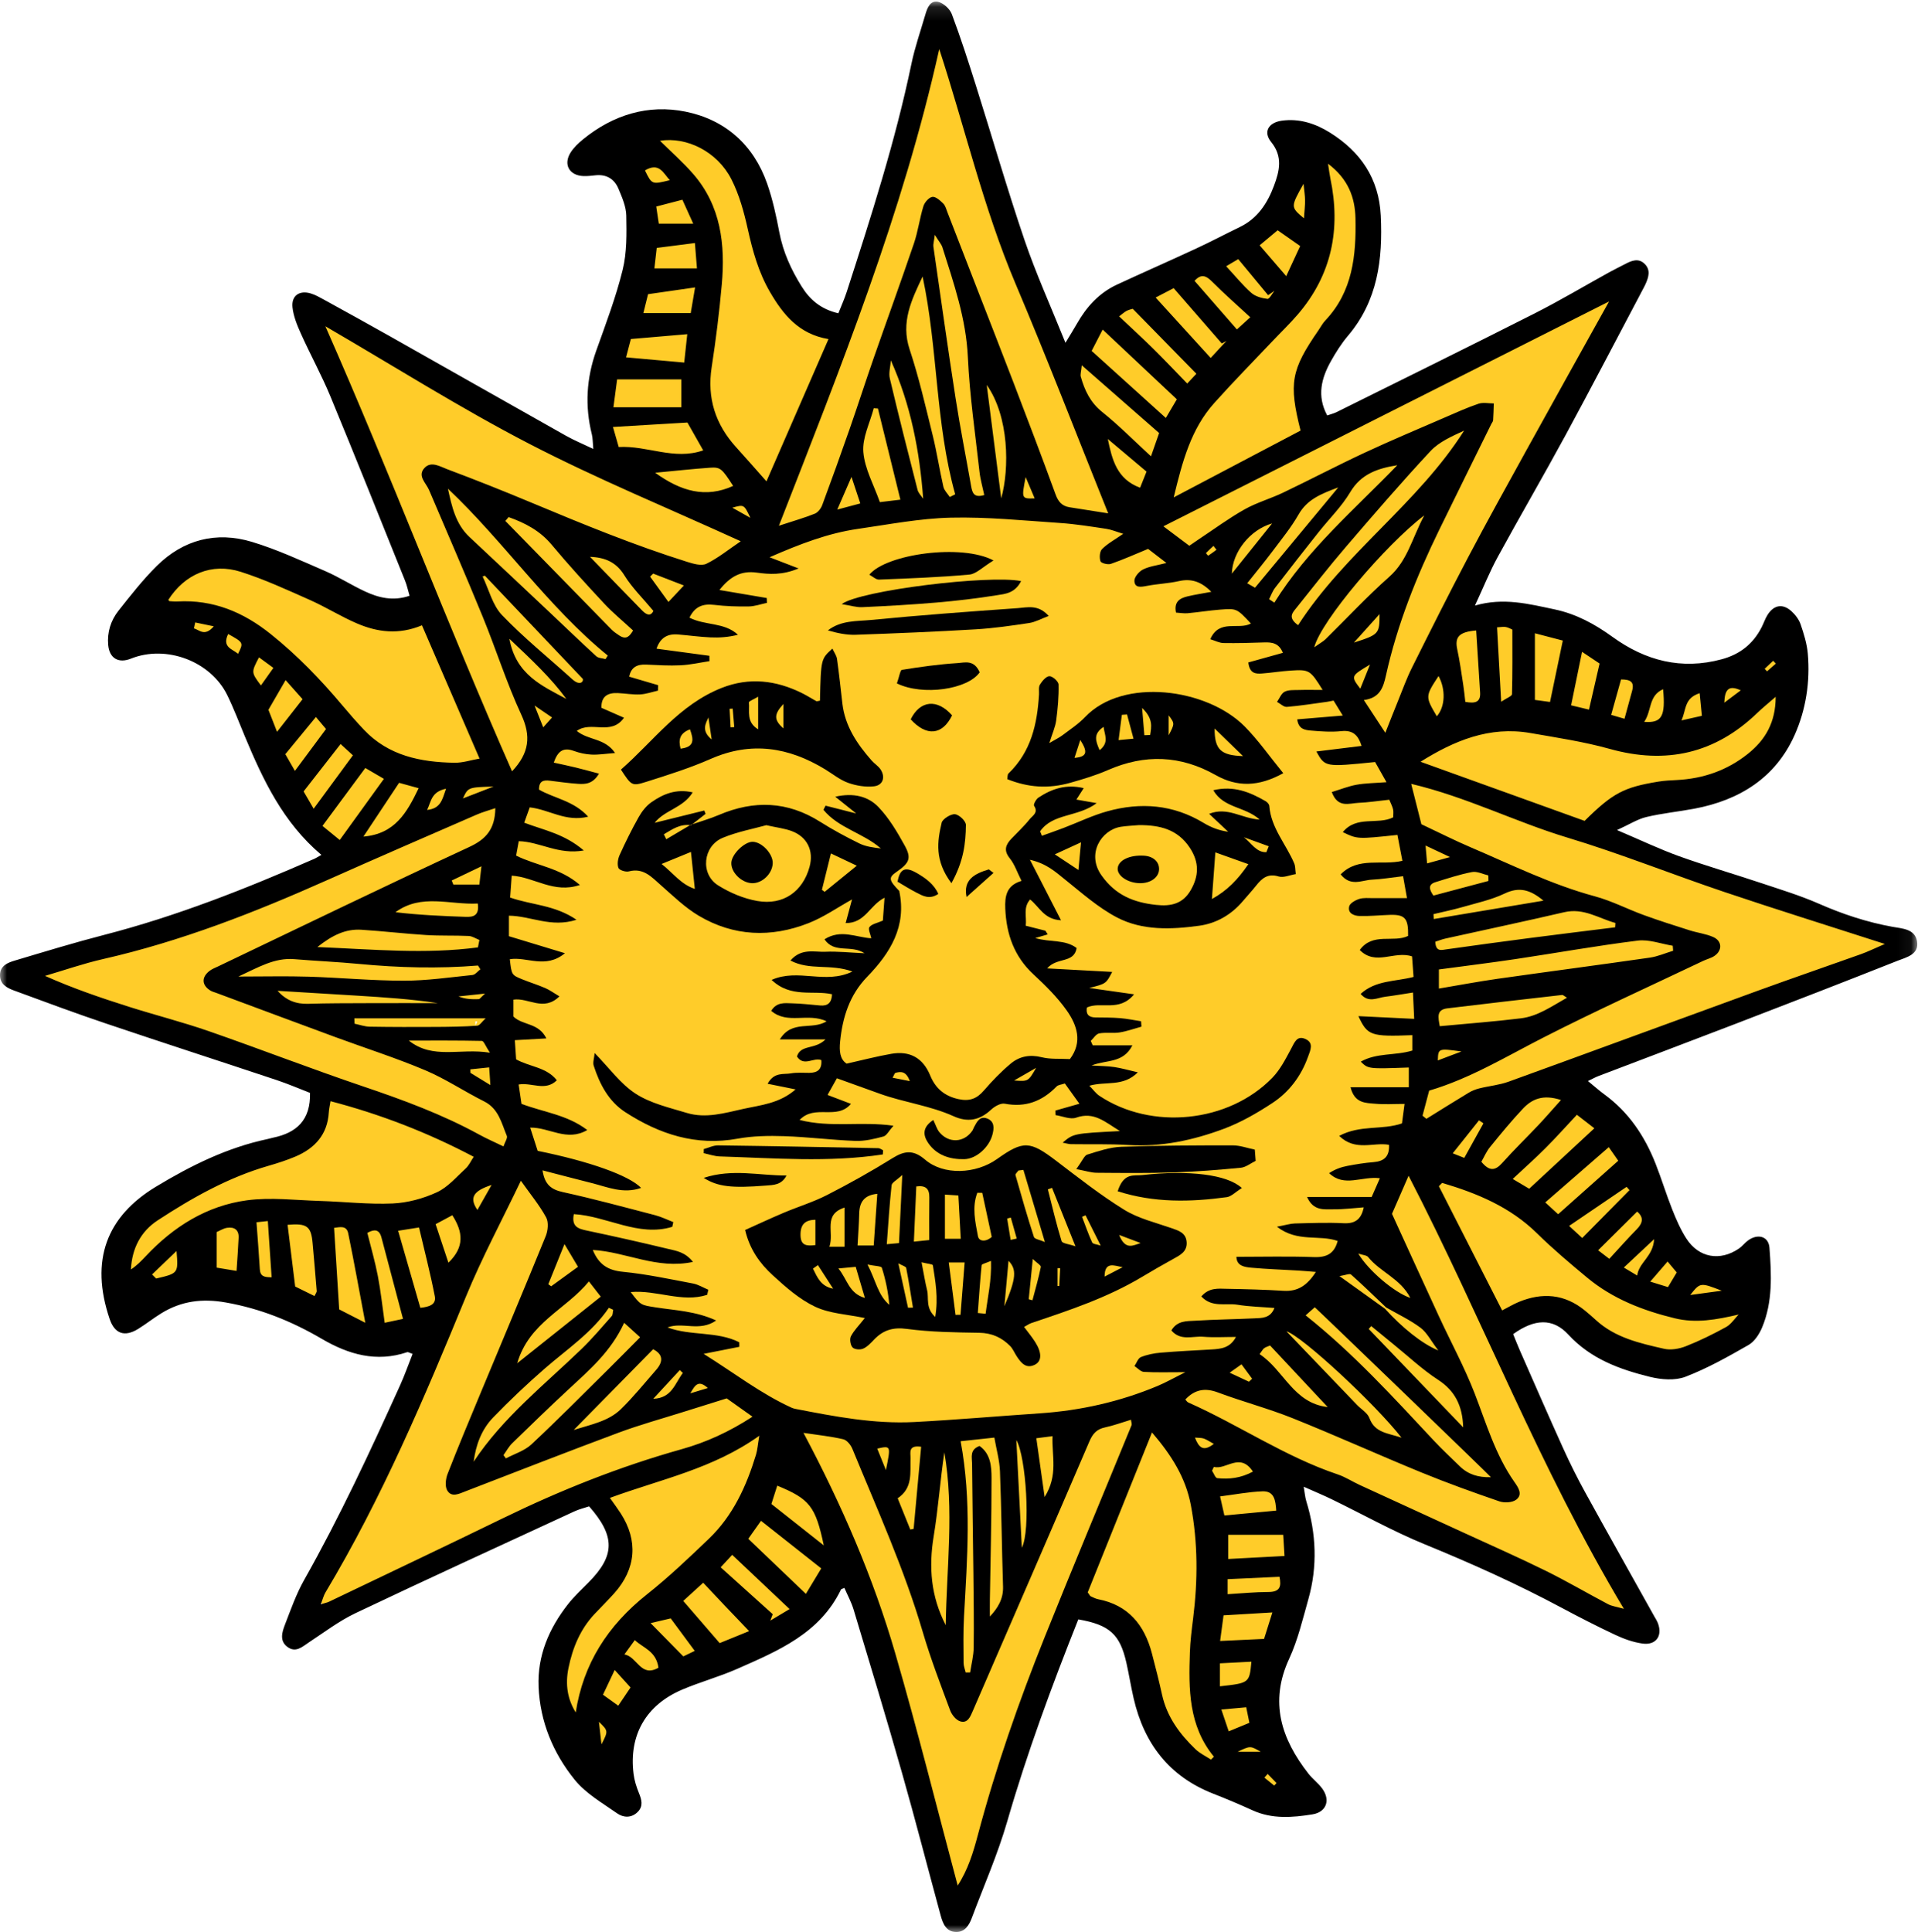 <?xml version="1.0" encoding="UTF-8"?>
<svg width="100%" height="100%" viewBox="0 0 139 140" version="1.1" xmlns="http://www.w3.org/2000/svg" xmlns:xlink="http://www.w3.org/1999/xlink">
    <title>Sun</title>
    <defs>
        <polygon id="path-1" points="4.32753557e-05 0.116 138.95 0.116 138.95 140 4.32753557e-05 140"></polygon>
    </defs>
    <g id="Page-1" stroke="none" stroke-width="1" fill="none" fill-rule="evenodd">
        <g id="V4-Morning-Uncollapsed" transform="translate(-29, -294)">
            <g id="SKY" transform="translate(-100, 294)">
                <g id="Sun" transform="translate(129, 0)">
                    <path d="M34.593,74.029 C34.546,74.128 34.497,74.226 34.448,74.324 C34.453,74.218 34.454,74.113 34.45,74.008 C34.498,74.015 34.546,74.022 34.593,74.029 M136.077,67.409 C136.062,67.409 136.049,67.41 136.035,67.411 C136.022,67.41 136.01,67.409 135.997,67.409 L135.596,67.409 C135.564,67.409 135.531,67.411 135.498,67.415 C135.319,67.275 135.085,67.188 134.795,67.188 C134.75,67.188 134.706,67.19 134.664,67.194 C134.429,66.963 134.1,66.814 133.673,66.814 C133.489,66.814 133.324,66.842 133.176,66.892 C132.96,66.671 132.7,66.498 132.414,66.41 C132.185,66.18 131.896,66.001 131.555,65.894 C131.004,65.721 130.449,65.572 129.886,65.448 C129.581,65.38 129.261,65.382 128.955,65.446 C128.471,65.339 127.988,65.225 127.506,65.104 C126.303,64.616 125.1,64.128 123.896,63.64 C123.525,63.489 123.127,63.512 122.761,63.65 C122.101,63.406 121.448,63.148 120.802,62.871 C119.122,62.15 117.445,61.072 115.685,60.447 C116.407,59.845 117.191,59.343 118.109,58.896 C119.562,58.188 121.405,57.96 123.09,57.541 C124.933,57.083 126.615,56.171 127.817,54.678 C129.014,53.193 129.761,51.432 130.191,49.581 C130.433,48.536 129.868,47.429 128.804,47.136 C128.422,47.031 128.013,47.056 127.638,47.184 C127.241,47.242 126.869,47.418 126.606,47.738 C126.494,47.876 126.377,48.016 126.242,48.134 C126.272,48.094 125.912,48.325 125.91,48.326 C125.742,48.42 125.421,48.515 125.002,48.617 C124.219,48.806 123.407,48.933 122.607,49.023 C120.685,49.238 119.271,48.901 117.733,48.06 C114.672,46.385 111.008,43.318 107.354,44.932 C106.63,44.913 105.869,44.865 105.155,44.982 C106,43.675 106.813,42.352 107.471,40.952 C107.712,40.442 107.687,39.959 107.504,39.568 C109.012,37.445 110.321,35.181 111.676,32.959 C113.246,30.383 114.817,27.807 116.387,25.231 C116.636,24.823 116.67,24.424 116.566,24.076 C116.696,23.994 116.826,23.912 116.956,23.829 C118.626,22.762 117.079,20.086 115.397,21.161 C109.079,25.199 102.539,28.879 95.811,32.187 C95.782,32.128 95.749,32.07 95.712,32.011 C94.792,30.548 94.476,28.82 94.878,27.172 C95.291,25.481 96.401,24.322 97.468,23.023 C98.756,21.455 99.842,19.803 99.994,17.72 C100.156,15.488 99.099,13.308 97.779,11.578 C97.201,10.821 96.259,10.421 95.364,10.945 C94.756,11.301 94.331,12.179 94.514,12.905 C94.488,12.946 94.462,12.987 94.439,13.032 C92.534,16.771 88.177,18.222 84.698,20.184 C82.835,21.235 80.989,22.49 79.626,24.161 C78.769,25.212 78.187,26.342 77.768,27.539 C76.617,25.694 75.559,23.795 74.684,21.799 C72.755,17.399 71.43,12.652 70.203,8.017 C70.134,7.757 70.024,7.542 69.888,7.367 C70.015,6.506 70.083,5.639 70.051,4.766 C70.015,3.813 69.265,3 68.286,3 C67.358,3 66.486,3.808 66.521,4.766 C66.588,6.552 66.158,8.249 65.716,9.966 C65.25,11.773 64.746,13.57 64.204,15.357 C63.323,18.261 62.337,21.133 61.259,23.971 C61.207,23.956 61.154,23.942 61.1,23.927 C60.213,23.677 59.468,23.36 58.641,22.732 C58.683,22.757 58.301,22.431 58.252,22.385 C58.063,22.208 57.882,22.023 57.709,21.83 C57.714,21.837 57.452,21.527 57.433,21.512 C57.292,21.327 57.162,21.132 57.036,20.937 C56.474,20.067 56.098,19.27 55.814,18.504 C55.022,16.374 54.907,13.745 53.328,12.01 C51.722,10.247 49.142,8.992 46.737,9.141 C45.588,9.212 44.605,10.071 44.605,11.275 C44.605,12.318 45.484,13.365 46.56,13.409 C46.591,16.995 46.521,20.445 45.289,23.841 C44.559,25.854 44.015,27.717 44.279,29.886 C44.424,31.082 44.625,32.273 44.838,33.462 C39.904,31.499 34.988,29.5 30.388,26.819 C30.049,26.621 29.715,26.546 29.403,26.559 C28.282,25.504 27.17,24.438 26.062,23.371 C24.356,21.73 21.753,24.328 23.462,25.973 C23.927,26.421 24.394,26.868 24.861,27.314 C24.557,27.875 24.492,28.584 24.881,29.099 C25.519,29.944 26.159,30.792 26.782,31.654 C28.299,35.674 29.817,39.694 31.335,43.714 C30.802,43.897 30.26,44.06 29.76,44.234 C29.648,44.213 29.533,44.197 29.414,44.19 C28.587,44.148 27.952,44.038 27.078,43.797 C26.769,43.712 26.443,43.706 26.127,43.763 C25.117,43.177 24.099,42.616 22.99,42.198 C22.223,41.909 21.419,41.736 20.634,41.501 C20.45,41.446 20.268,41.384 20.085,41.325 C19.998,41.296 19.945,41.282 19.913,41.275 C19.884,41.256 19.841,41.229 19.775,41.191 C19.244,40.886 19.284,40.838 18.829,40.548 C17.531,39.72 16.325,40.134 15.054,40.748 C14.145,41.187 13.236,41.627 12.327,42.066 C11.254,42.585 10.968,44.116 11.535,45.087 C12.12,46.087 13.253,46.352 14.265,45.997 C14.467,46.62 14.852,47.184 15.31,47.663 C15.774,48.148 16.36,48.541 16.936,48.881 C17.197,49.034 17.463,49.178 17.724,49.33 C17.839,49.398 17.955,49.466 18.068,49.537 C18.135,49.58 18.434,49.813 18.379,49.756 C18.438,49.811 18.496,49.866 18.553,49.924 C18.571,49.942 18.604,49.99 18.63,50.029 C18.685,50.118 18.737,50.212 18.784,50.307 C18.794,50.342 18.855,50.497 18.861,50.52 C19.078,51.282 19.24,52.051 19.402,52.826 C20.036,55.86 20.876,58.975 23.125,61.242 C23.639,61.76 24.206,62.198 24.817,62.555 C24.422,62.702 24.033,62.85 23.658,63 C21.742,63.765 19.95,64.634 18.286,65.802 C16.527,66.168 14.756,66.5 12.978,66.839 C12.487,66.933 12.042,67.284 11.743,67.73 C11.126,67.809 10.51,67.887 9.894,67.96 C9.294,68.031 8.702,68.283 8.281,68.691 C7.8,68.717 7.362,68.854 6.942,69.121 C6.718,69.099 6.495,69.074 6.273,69.05 C5.794,68.998 5.316,68.947 4.838,68.896 C3.85,68.79 3,69.817 3,70.736 C3,71.818 3.847,72.469 4.838,72.575 C5.645,72.662 6.493,72.835 7.305,72.834 C7.419,72.834 7.536,72.825 7.653,72.808 C7.859,73.014 8.135,73.175 8.49,73.266 C13.505,74.536 18.459,76.031 23.338,77.744 C23.062,78.008 22.84,78.348 22.691,78.749 C22.268,79.891 22.535,80.962 23.165,81.752 C22.945,81.943 22.725,82.105 22.423,82.3 C22.05,82.542 21.663,82.763 21.267,82.967 C21.136,83.035 21.003,83.1 20.869,83.164 C20.795,83.2 20.232,83.446 20.316,83.414 C16.235,85.074 11.235,85.976 8.981,90.245 C8.425,91.299 8.714,92.646 9.773,93.265 C10.564,93.729 11.649,93.622 12.342,93.028 C12.597,93.023 12.864,92.956 13.137,92.805 C15.389,91.562 18.127,93.079 20.204,94.019 C22.898,95.238 25.537,96.712 28.553,96.846 C29.936,96.907 31.258,96.743 32.541,96.436 C31.887,97.813 31.345,99.231 30.728,100.638 C29.102,104.346 26.475,107.57 25.514,111.567 C25.496,111.638 25.484,111.707 25.476,111.775 C24.68,112.333 23.952,112.999 23.312,113.801 C22.742,114.515 22.616,115.498 23.312,116.195 C23.902,116.786 25.13,116.913 25.704,116.195 C27.032,114.53 28.658,113.642 30.679,113.063 C32.945,112.413 35.074,111.526 37.165,110.438 C39.124,109.419 41.042,108.272 43.1,107.458 C43.143,107.569 43.199,107.682 43.271,107.795 C44.105,109.105 44.971,110.542 45.407,112.045 C45.78,113.324 44.908,114.243 44.101,115.175 C41.95,117.656 40.097,120.679 40.389,124.098 C40.454,124.857 40.912,125.524 41.624,125.726 C41.64,126.278 41.902,126.801 42.433,127.111 C43.174,127.545 44.347,127.33 44.746,126.504 C45.509,124.928 46.296,123.134 47.741,122.057 C48.597,121.42 49.657,121.045 50.624,120.617 C51.669,120.155 52.709,119.684 53.745,119.202 C55.603,118.338 57.448,117.416 58.975,116.021 C59.689,115.369 60.267,114.595 60.794,113.788 C60.963,113.531 61.215,113.123 61.351,112.95 C61.383,112.909 61.416,112.868 61.45,112.826 C62.394,114.056 62.923,115.577 63.364,117.042 C63.912,118.86 64.388,120.703 64.878,122.537 C65.902,126.373 66.843,130.234 67.485,134.154 C67.543,134.512 67.755,134.805 68.04,135.017 C67.933,135.688 68.281,136.431 68.862,136.772 C69.694,137.259 70.665,136.925 71.176,136.164 C72.513,134.178 72.984,131.703 73.622,129.433 C74.329,126.914 75.056,124.401 75.852,121.91 C76.377,120.27 76.935,118.642 77.524,117.025 C77.622,117.046 77.722,117.061 77.825,117.068 C78.756,117.128 79.688,117.187 80.621,117.247 C80.824,117.26 81.071,117.258 81.325,117.262 C82.056,117.957 82.744,118.705 83.343,119.515 C83.381,120.146 83.36,120.789 83.396,121.257 C83.628,124.311 84.841,128.549 88.277,129.337 C88.806,129.459 89.352,129.337 89.761,129.029 C90.203,129.461 90.665,129.875 91.15,130.266 C91.86,130.84 92.847,130.961 93.541,130.266 C94.134,129.673 94.256,128.45 93.541,127.873 C93.006,127.441 92.509,126.988 92.044,126.515 C92.03,126.426 92.01,126.338 91.976,126.251 C91.7,125.544 91.494,124.827 91.359,124.105 C91.751,123.199 92.15,122.295 92.515,121.377 C93.32,119.35 94.001,117.262 94.371,115.109 C94.735,112.985 95.011,110.606 94.341,108.513 C94.057,107.623 93.612,106.798 93.256,105.937 C94.006,106.361 94.758,106.783 95.519,107.189 C98.542,108.801 101.703,109.907 104.952,110.812 C106.098,111.389 107.247,111.958 108.404,112.512 C110.416,113.475 112.726,114.473 114.066,116.348 C114.474,116.919 115.126,117.26 115.787,117.164 C116.942,118.635 119.518,117.008 118.531,115.191 C117.185,112.71 115.834,110.233 114.478,107.759 C114.1,107.07 113.479,106.853 112.888,106.944 C112.44,106.324 112.005,105.685 111.634,104.971 C111.447,104.61 111.276,104.236 111.12,103.854 C111.38,103.266 111.344,102.561 111.042,101.938 C110.792,101.422 110.441,100.95 110.071,100.5 C109.896,99.796 109.737,99.089 109.577,98.393 C109.4,97.621 108.719,97.077 107.967,96.929 C107.805,96.453 107.64,95.979 107.47,95.506 C108.561,95.027 109.674,94.725 110.874,94.961 C112.628,95.305 114.296,96.086 115.913,96.822 C117.81,97.685 119.64,98.692 121.789,98.307 C123.649,97.974 125.181,96.699 126.545,95.471 C127.372,94.727 127.301,93.315 126.545,92.557 C125.969,91.981 125.179,91.847 124.473,92.074 C124.037,91.871 123.527,91.812 123.024,91.917 C122.575,92.011 122.29,92.04 121.792,92.037 C121.726,92.037 121.661,92.033 121.595,92.031 C121.487,91.66 121.195,91.25 121.061,90.928 C120.918,90.581 120.767,90.134 120.645,89.738 C120.05,87.813 119.706,85.882 118.701,84.104 C117.053,81.187 114.282,78.931 111.106,77.887 C117.51,75.928 124.128,74.533 130.185,71.605 C130.421,71.491 130.584,71.338 130.686,71.165 C131.103,71.041 131.519,70.916 131.936,70.792 C132.365,70.664 132.623,70.383 132.739,70.055 C132.926,69.959 133.096,69.839 133.243,69.698 C133.374,69.735 133.516,69.757 133.673,69.757 C134.01,69.757 134.285,69.663 134.502,69.509 C134.593,69.531 134.69,69.543 134.795,69.543 C135.084,69.543 135.318,69.456 135.497,69.317 C135.53,69.32 135.563,69.322 135.596,69.322 L135.997,69.322 C136.009,69.322 136.022,69.32 136.035,69.32 C136.049,69.32 136.062,69.322 136.077,69.322 C137.307,69.322 137.309,67.409 136.077,67.409" id="Fill-1" fill="#FFCC29"></path>
                    <g id="Group-5">
                        <mask id="mask-2" fill="white">
                            <use xlink:href="#path-1"></use>
                        </mask>
                        <g id="Clip-4"></g>
                        <path d="M91.869,128.548 C91.79,128.637 91.711,128.725 91.632,128.814 L92.343,129.39 C92.399,129.33 92.456,129.27 92.513,129.21 C92.298,128.989 92.084,128.768 91.869,128.548 L91.869,128.548 Z M127.888,48.466 C127.945,48.527 128.002,48.588 128.058,48.65 C128.271,48.462 128.484,48.275 128.698,48.088 C128.633,48.019 128.568,47.95 128.504,47.881 C128.299,48.076 128.093,48.271 127.888,48.466 L127.888,48.466 Z M88.159,39.839 C88.087,39.745 88.015,39.651 87.943,39.557 C87.758,39.729 87.571,39.899 87.396,40.08 C87.391,40.086 87.55,40.274 87.561,40.267 C87.767,40.134 87.961,39.985 88.159,39.839 L88.159,39.839 Z M50.029,100.967 C50.514,100.82 50.842,100.721 51.3,100.583 C50.614,99.968 50.374,100.358 50.029,100.967 L50.029,100.967 Z M91.366,126.942 C90.612,126.501 90.612,126.501 89.691,126.942 L91.366,126.942 Z M54.381,37.526 C53.92,36.551 53.92,36.551 53.073,36.789 C53.474,37.015 53.788,37.192 54.381,37.526 L54.381,37.526 Z M35.151,71.999 C34.326,72.087 33.776,72.146 33.225,72.205 C33.73,72.411 34.215,72.418 34.699,72.403 C34.767,72.401 34.832,72.29 35.151,71.999 L35.151,71.999 Z M126.155,50.024 C125.253,49.612 124.998,49.987 124.961,50.92 C125.471,50.537 125.813,50.281 126.155,50.024 L126.155,50.024 Z M14.148,45.106 C14.118,45.249 14.087,45.392 14.057,45.535 C14.458,45.649 14.831,46.157 15.493,45.386 C14.928,45.268 14.538,45.187 14.148,45.106 L14.148,45.106 Z M87.967,104.631 C87.662,104.464 87.463,104.322 87.242,104.244 C87.066,104.182 86.862,104.199 86.599,104.174 C86.88,104.896 87.195,105.226 87.967,104.631 L87.967,104.631 Z M40.008,51.991 C39.625,51.729 39.326,51.525 38.738,51.125 C39.014,51.819 39.168,52.204 39.368,52.706 C39.627,52.417 39.75,52.279 40.008,51.991 L40.008,51.991 Z M43.59,126.402 C44.088,125.431 44.088,125.431 43.405,124.767 C43.48,125.428 43.535,125.915 43.59,126.402 L43.59,126.402 Z M90.515,100.125 C90.591,100.053 90.667,99.981 90.743,99.909 C90.497,99.575 90.251,99.241 89.974,98.864 C89.693,99.063 89.476,99.216 89.117,99.471 C89.684,99.736 90.099,99.931 90.515,100.125 L90.515,100.125 Z M35.772,56.996 C33.923,57.051 33.923,57.051 33.548,57.858 C34.392,57.531 35.082,57.263 35.772,56.996 L35.772,56.996 Z M64.203,106.528 C64.568,104.75 64.568,104.75 63.574,104.973 C63.787,105.501 63.995,106.015 64.203,106.528 L64.203,106.528 Z M105.915,76.194 C104.229,75.963 104.229,75.963 104.201,76.843 C104.797,76.617 105.356,76.406 105.915,76.194 L105.915,76.194 Z M32.325,57.154 C31.253,57.379 31.256,58.057 30.953,58.692 C31.928,58.591 32.045,57.972 32.325,57.154 L32.325,57.154 Z M103.424,62.566 C103.974,62.414 104.352,62.309 105.084,62.106 C104.322,61.747 103.897,61.547 103.312,61.272 C103.357,61.791 103.381,62.062 103.424,62.566 L103.424,62.566 Z M99.287,48.157 C97.89,48.991 97.89,48.991 98.584,49.906 C98.836,49.278 99.062,48.718 99.287,48.157 L99.287,48.157 Z M16.534,45.942 C16.072,46.906 16.825,47.013 17.252,47.378 C17.655,46.566 17.655,46.566 16.534,45.942 L16.534,45.942 Z M35.452,77.347 C34.883,77.406 34.485,77.448 34.086,77.49 C34.089,77.575 34.091,77.659 34.094,77.744 C34.529,78.01 34.965,78.277 35.538,78.628 C35.507,78.155 35.486,77.85 35.452,77.347 L35.452,77.347 Z M74.33,34.571 C74.025,36.143 74.025,36.143 74.984,36.115 C74.758,35.581 74.544,35.076 74.33,34.571 L74.33,34.571 Z M12.793,90.653 C12.058,91.357 11.538,91.855 11.019,92.352 C11.118,92.451 11.216,92.55 11.315,92.648 C12.928,92.27 12.928,92.27 12.793,90.653 L12.793,90.653 Z M35.626,85.868 C34.289,86.298 33.996,86.8 34.599,87.679 C34.944,87.071 35.269,86.497 35.626,85.868 L35.626,85.868 Z M98.12,46.567 C99.941,45.977 99.976,45.935 99.977,44.503 C99.378,45.169 98.85,45.756 98.12,46.567 L98.12,46.567 Z M46.74,12.35 C47.243,13.377 47.243,13.377 48.539,13.057 C48.052,12.519 47.764,11.744 46.74,12.35 L46.74,12.35 Z M94.499,15.82 C94.535,15.271 94.583,14.893 94.579,14.517 C94.575,14.164 94.516,13.811 94.468,13.319 C93.524,15.003 93.524,15.003 94.499,15.82 L94.499,15.82 Z M124.778,93.531 C123.221,92.926 123.221,92.926 122.494,93.841 C123.381,93.72 124.08,93.625 124.778,93.531 L124.778,93.531 Z M60.679,36.926 C61.435,36.724 61.857,36.612 62.346,36.481 C62.133,35.837 61.968,35.34 61.709,34.558 C61.326,35.438 61.082,35.999 60.679,36.926 L60.679,36.926 Z M49.487,99.489 C49.413,99.42 49.339,99.351 49.265,99.282 C48.624,99.975 47.983,100.668 47.342,101.361 C48.685,101.321 48.915,100.246 49.487,99.489 L49.487,99.489 Z M32.737,63.806 C32.776,63.903 32.816,64.001 32.855,64.099 L34.74,64.099 C34.786,63.691 34.826,63.337 34.89,62.776 C34.053,63.176 33.395,63.491 32.737,63.806 L32.737,63.806 Z M120.853,91.415 C120.379,91.963 120.027,92.371 119.595,92.872 C120.133,93.038 120.487,93.147 120.881,93.269 C121.101,92.9 121.291,92.582 121.516,92.206 C121.308,91.958 121.128,91.743 120.853,91.415 L120.853,91.415 Z M117.68,91.851 C118.03,92.061 118.283,92.212 118.649,92.431 C118.776,91.466 119.801,91.068 119.877,89.794 C119.006,90.609 118.391,91.185 117.68,91.851 L117.68,91.851 Z M19.812,48.399 C19.43,48.119 19.109,47.883 18.77,47.635 C18.201,48.72 18.201,48.72 18.91,49.671 C19.2,49.263 19.471,48.881 19.812,48.399 L19.812,48.399 Z M107.507,81.402 C107.4,81.329 107.293,81.257 107.186,81.184 C106.579,81.947 105.971,82.709 105.282,83.574 C105.658,83.723 105.865,83.806 106.118,83.906 C106.6,83.037 107.054,82.22 107.507,81.402 L107.507,81.402 Z M123.178,50.231 C122.045,50.598 122.221,51.406 121.858,52.204 C122.475,52.065 122.869,51.977 123.338,51.871 C123.283,51.307 123.239,50.854 123.178,50.231 L123.178,50.231 Z M47.335,41.565 C47.261,41.638 47.187,41.712 47.113,41.785 C47.504,42.325 47.895,42.864 48.443,43.62 C48.819,43.22 49.102,42.918 49.563,42.426 C48.65,42.073 47.992,41.819 47.335,41.565 L47.335,41.565 Z M119.157,52.309 C120.441,52.41 120.708,51.902 120.528,49.943 C119.457,50.412 119.718,51.497 119.157,52.309 L119.157,52.309 Z M104.128,51.905 C104.752,51.2 104.772,49.93 104.253,48.989 C103.284,50.469 103.284,50.469 104.128,51.905 L104.128,51.905 Z M87.97,106.296 C87.926,106.389 87.882,106.482 87.838,106.575 C87.964,106.763 88.074,107.099 88.218,107.114 C89.071,107.202 89.911,107.117 90.803,106.639 C89.856,105.202 88.853,106.541 87.97,106.296 L87.97,106.296 Z M89.047,125.46 C89.63,125.219 90.063,125.041 90.545,124.842 C90.466,124.455 90.401,124.136 90.316,123.718 C89.722,123.771 89.18,123.82 88.513,123.88 C88.718,124.485 88.854,124.887 89.047,125.46 L89.047,125.46 Z M47.72,120.85 C47.547,119.633 46.629,119.436 46.005,118.849 C45.735,119.221 45.543,119.486 45.254,119.885 C46.202,120.064 46.427,121.586 47.72,120.85 L47.72,120.85 Z M44.806,123.603 C45.141,123.106 45.406,122.713 45.697,122.282 C45.324,121.87 45.004,121.517 44.548,121.013 C44.218,121.71 43.963,122.248 43.699,122.807 C44.096,123.093 44.368,123.288 44.806,123.603 L44.806,123.603 Z M117.729,52.086 C117.924,51.371 118.101,50.719 118.28,50.067 C118.471,49.377 118.114,49.236 117.479,49.236 C117.232,50.12 117.003,50.939 116.762,51.803 C117.143,51.914 117.41,51.993 117.729,52.086 L117.729,52.086 Z M40.908,90.154 C40.434,91.328 40.085,92.195 39.735,93.062 C39.805,93.111 39.874,93.16 39.944,93.209 C40.58,92.746 41.216,92.284 41.888,91.797 C41.582,91.285 41.339,90.878 40.908,90.154 L40.908,90.154 Z M98.439,90.84 C99.154,92.056 101.062,93.676 102.207,94.051 C101.494,92.652 100.022,92.177 99.155,91.094 C99.045,90.956 98.768,90.95 98.439,90.84 L98.439,90.84 Z M92.193,37.929 C90.592,38.386 89.31,40.007 89.275,41.569 C90.274,40.324 91.136,39.249 92.193,37.929 L92.193,37.929 Z M18.588,88.57 C18.674,89.756 18.764,90.864 18.83,91.973 C18.862,92.509 19.172,92.554 19.685,92.556 C19.591,91.161 19.503,89.861 19.41,88.481 C19.071,88.517 18.802,88.547 18.588,88.57 L18.588,88.57 Z M50.24,16.209 C49.935,15.536 49.695,15.005 49.454,14.474 C48.752,14.657 48.202,14.799 47.558,14.967 C47.628,15.431 47.688,15.828 47.745,16.209 L50.24,16.209 Z M75.104,104.221 C75.3,105.609 75.483,106.91 75.705,108.481 C76.704,106.891 76.218,105.504 76.279,104.07 C75.804,104.131 75.488,104.172 75.104,104.221 L75.104,104.221 Z M73.655,104.348 C73.784,106.877 73.917,109.475 74.054,112.157 C74.7,110.926 74.367,105.563 73.655,104.348 L73.655,104.348 Z M107.87,63.837 C107.867,63.703 107.865,63.57 107.863,63.436 C107.467,63.346 107.046,63.122 106.681,63.192 C105.784,63.363 104.908,63.655 104.032,63.924 C103.502,64.087 103.551,64.426 103.881,64.898 C105.196,64.548 106.533,64.192 107.87,63.837 L107.87,63.837 Z M47.149,117.618 C48.048,118.532 48.753,119.249 49.52,120.03 C49.728,119.93 50.012,119.793 50.349,119.631 C49.743,118.812 49.193,118.069 48.607,117.276 C48.126,117.389 47.663,117.497 47.149,117.618 L47.149,117.618 Z M88.969,115.522 C89.999,115.462 90.961,115.363 91.922,115.363 C92.778,115.362 92.867,114.954 92.727,114.26 C91.445,114.32 90.25,114.375 88.969,114.434 L88.969,115.522 Z M32.497,91.5 C33.678,90.363 33.559,89.275 32.779,88.061 C32.382,88.274 31.979,88.49 31.569,88.71 C31.889,89.674 32.177,90.538 32.497,91.5 L32.497,91.5 Z M90.691,120.413 C89.869,120.455 89.167,120.492 88.41,120.531 L88.41,122.197 C90.546,121.96 90.546,121.96 90.691,120.413 L90.691,120.413 Z M116.627,91.22 C117.361,90.426 117.968,89.736 118.612,89.084 C119.076,88.614 119.129,88.205 118.645,87.796 C117.696,88.737 116.78,89.646 115.819,90.6 C116.053,90.779 116.309,90.977 116.627,91.22 L116.627,91.22 Z M88.862,19.293 C89.544,20.028 90.068,20.679 90.685,21.223 C90.981,21.484 91.447,21.611 91.853,21.659 C91.997,21.677 92.19,21.282 92.361,21.076 C92.209,21.181 92.056,21.286 91.903,21.391 C91.197,20.538 90.491,19.686 89.738,18.777 C89.566,18.878 89.28,19.047 88.862,19.293 L88.862,19.293 Z M21.374,55.862 C22.196,54.756 22.889,53.822 23.627,52.828 C23.358,52.508 23.123,52.23 22.894,51.958 C22.124,52.893 21.415,53.755 20.678,54.651 C20.861,54.97 21.052,55.302 21.374,55.862 L21.374,55.862 Z M80.284,31.811 C80.591,33.296 80.935,34.721 82.625,35.342 C82.786,34.939 82.939,34.554 83.091,34.175 C82.107,33.346 81.196,32.579 80.284,31.811 L80.284,31.811 Z M114.667,89.711 C115.896,88.466 116.994,87.354 118.092,86.242 C118.022,86.163 117.951,86.083 117.88,86.004 C116.517,86.93 115.155,87.856 113.716,88.835 C114.048,89.141 114.321,89.393 114.667,89.711 L114.667,89.711 Z M20.077,53.032 C20.791,52.12 21.349,51.407 21.928,50.667 C21.476,50.158 21.129,49.767 20.699,49.283 C20.252,50.055 19.866,50.722 19.453,51.435 C19.622,51.866 19.795,52.312 20.077,53.032 L20.077,53.032 Z M42.76,40.352 C44.02,41.651 45.276,42.953 46.542,44.246 C46.846,44.556 47.157,44.685 47.35,44.267 C46.591,43.354 45.804,42.591 45.247,41.687 C44.675,40.758 43.872,40.39 42.76,40.352 L42.76,40.352 Z M41.044,50.647 C39.909,49.098 38.515,47.8 36.918,46.29 C37.388,48.886 39.285,49.7 41.044,50.647 L41.044,50.647 Z M66.757,104.839 C65.793,104.697 65.997,105.277 65.986,105.66 C65.954,106.712 66.168,107.827 65.056,108.571 C65.374,109.357 65.672,110.098 65.971,110.839 C66.052,110.822 66.132,110.804 66.213,110.786 C66.391,108.835 66.57,106.884 66.757,104.839 L66.757,104.839 Z M35.504,76.284 C35.185,75.798 35.059,75.432 34.926,75.429 C33.161,75.391 31.394,75.404 29.628,75.404 C31.387,76.805 33.343,75.93 35.504,76.284 L35.504,76.284 Z M89.64,23.873 C90.045,23.504 90.355,23.222 90.61,22.99 C89.649,22.101 88.733,21.301 87.877,20.442 C87.434,19.997 87.078,19.791 86.569,20.351 C87.567,21.496 88.525,22.594 89.64,23.873 L89.64,23.873 Z M47.593,17.965 C47.53,18.523 47.481,18.945 47.424,19.448 L50.509,19.448 C50.454,18.776 50.41,18.227 50.361,17.611 C49.386,17.736 48.572,17.84 47.593,17.965 L47.593,17.965 Z M15.702,89.279 L15.702,91.858 C16.176,91.937 16.59,92.005 17.143,92.096 C17.199,91.22 17.259,90.455 17.293,89.689 C17.319,89.112 16.972,88.892 16.453,88.973 C16.181,89.015 15.928,89.183 15.702,89.279 L15.702,89.279 Z M114.654,47.234 C114.371,48.617 114.124,49.822 113.86,51.11 C114.351,51.229 114.7,51.313 115.156,51.422 C115.424,50.256 115.668,49.193 115.924,48.082 C115.507,47.803 115.165,47.575 114.654,47.234 L114.654,47.234 Z M91.289,17.776 C91.954,18.549 92.518,19.204 93.214,20.011 C93.615,19.145 93.911,18.507 94.225,17.829 C93.622,17.406 93.118,17.053 92.593,16.686 C92.128,17.074 91.724,17.412 91.289,17.776 L91.289,17.776 Z M92.491,109.465 C92.443,108.729 92.353,108.037 91.497,108.068 C90.491,108.105 89.49,108.301 88.42,108.436 C88.533,108.936 88.627,109.348 88.733,109.818 C90.038,109.695 91.245,109.582 92.491,109.465 L92.491,109.465 Z M96.219,101.962 C94.829,100.476 93.438,98.99 92.045,97.501 C91.873,97.576 91.725,97.612 91.615,97.697 C91.511,97.777 91.448,97.909 91.286,98.127 C93.051,99.289 93.723,101.674 96.219,101.962 L96.219,101.962 Z M103.887,66.242 C103.894,66.36 103.9,66.479 103.906,66.597 C106.497,66.163 109.088,65.729 111.857,65.266 C110.879,64.449 110.083,64.253 109.039,64.751 C108.081,65.208 107.01,65.436 105.98,65.733 C105.291,65.931 104.586,66.074 103.887,66.242 L103.887,66.242 Z M25.68,73.793 C25.685,73.922 25.689,74.052 25.693,74.181 C26.062,74.257 26.431,74.393 26.802,74.399 C28.417,74.427 30.032,74.425 31.647,74.416 C32.626,74.41 33.607,74.396 34.582,74.327 C34.768,74.314 34.935,74.028 35.194,73.793 L25.68,73.793 Z M50.374,20.827 C49.147,21.003 48.1,21.155 46.965,21.318 C46.854,21.768 46.746,22.202 46.626,22.687 L50.058,22.687 C50.161,22.079 50.255,21.524 50.374,20.827 L50.374,20.827 Z M71.509,27.893 C71.847,30.541 72.185,33.189 72.559,36.115 C73.166,33.956 73.129,30.177 71.509,27.893 L71.509,27.893 Z M34.626,65.473 C32.611,65.585 30.551,64.719 28.661,66.103 C30.362,66.305 32.06,66.383 33.758,66.439 C34.27,66.455 34.756,66.381 34.626,65.473 L34.626,65.473 Z M108.492,45.459 C108.594,47.294 108.686,48.96 108.791,50.851 C109.194,50.579 109.571,50.447 109.575,50.304 C109.618,48.767 109.602,47.229 109.602,45.623 C109.485,45.574 109.316,45.471 109.134,45.438 C108.958,45.406 108.768,45.446 108.492,45.459 L108.492,45.459 Z M22.003,57.351 C22.21,57.706 22.436,58.094 22.732,58.603 C23.712,57.27 24.569,56.104 25.575,54.734 C25.257,54.442 24.987,54.196 24.682,53.916 C23.756,55.104 22.953,56.133 22.003,57.351 L22.003,57.351 Z M88.672,117.055 C88.587,117.69 88.513,118.239 88.423,118.911 C89.551,118.859 90.541,118.812 91.608,118.763 C91.8,118.152 91.982,117.573 92.212,116.844 C90.942,116.92 89.849,116.985 88.672,117.055 L88.672,117.055 Z M28.923,56.726 C28.021,58.086 27.209,59.31 26.337,60.623 C28.624,60.432 29.492,58.884 30.341,57.116 C29.807,56.969 29.398,56.857 28.923,56.726 L28.923,56.726 Z M20.117,71.799 C20.746,72.501 21.47,72.767 22.331,72.74 C23.745,72.695 25.161,72.698 26.576,72.693 C28.293,72.686 30.01,72.691 31.727,72.691 C29.782,72.395 27.839,72.271 25.895,72.15 C23.969,72.031 22.043,71.916 20.117,71.799 L20.117,71.799 Z M47.479,34.257 C49.362,35.613 51.142,36.115 53.133,35.212 C52.319,33.95 52.217,33.838 51.44,33.893 C50.187,33.982 48.938,34.12 47.479,34.257 L47.479,34.257 Z M56.328,107.656 C56.177,108.13 56.029,108.592 55.904,108.985 C57.225,110.029 58.38,110.942 59.701,111.986 C59.104,109.158 58.681,108.626 56.328,107.656 L56.328,107.656 Z M89.008,111.219 L89.008,112.971 C90.412,112.896 91.703,112.827 93.09,112.753 C93.057,112.204 93.025,111.693 92.996,111.219 L89.008,111.219 Z M106.981,45.687 C105.731,45.788 105.417,46.171 105.609,47.055 C105.794,47.907 105.91,48.776 106.045,49.639 C106.109,50.053 106.148,50.472 106.194,50.86 C106.894,50.989 107.311,50.901 107.266,50.184 C107.173,48.724 107.081,47.264 106.981,45.687 L106.981,45.687 Z M29.207,95.572 C28.663,93.517 28.154,91.592 27.643,89.668 C27.482,89.058 27.109,89.068 26.621,89.341 C26.88,90.385 27.181,91.416 27.383,92.466 C27.594,93.561 27.71,94.674 27.879,95.854 C28.257,95.774 28.672,95.686 29.207,95.572 L29.207,95.572 Z M101.57,104.182 C99.662,101.731 94.359,96.812 93.228,96.472 C94.98,98.298 96.663,100.054 98.347,101.808 C98.651,102.125 99.105,102.383 99.243,102.759 C99.643,103.846 100.588,103.841 101.57,104.182 L101.57,104.182 Z M45.721,24.566 C45.6,25.024 45.497,25.418 45.372,25.895 C46.828,26.026 48.155,26.145 49.586,26.273 C49.67,25.485 49.734,24.891 49.807,24.217 C48.383,24.338 47.138,24.445 45.721,24.566 L45.721,24.566 Z M96.985,35.321 C95.68,35.803 94.719,36.213 94.107,37.284 C93.576,38.213 92.888,39.056 92.243,39.916 C91.663,40.69 91.046,41.436 90.388,42.266 C90.689,42.438 90.882,42.548 90.954,42.589 C92.95,40.184 94.874,37.865 96.985,35.321 L96.985,35.321 Z M112.332,50.868 C112.643,49.378 112.937,47.963 113.259,46.418 C112.647,46.258 112.006,46.091 111.236,45.89 L111.236,50.719 C111.613,50.77 111.983,50.821 112.332,50.868 L112.332,50.868 Z M64.562,26.115 C64.532,26.555 64.392,27.02 64.488,27.43 C65.126,30.128 65.809,32.815 66.498,35.501 C66.558,35.733 66.765,35.928 66.904,36.14 C66.647,32.677 66.008,29.345 64.562,26.115 L64.562,26.115 Z M116.59,83.128 C115.03,84.486 113.542,85.78 111.987,87.133 C112.328,87.446 112.668,87.758 112.921,87.99 C114.41,86.664 115.81,85.418 117.276,84.112 C117.024,83.751 116.787,83.412 116.59,83.128 L116.59,83.128 Z M56.001,116.972 C55.942,117.127 55.884,117.282 55.825,117.436 C56.227,117.196 56.628,116.957 57.223,116.601 C55.792,115.249 54.468,113.998 53.064,112.671 C52.685,113.08 52.41,113.378 52.229,113.574 C53.552,114.766 54.777,115.869 56.001,116.972 L56.001,116.972 Z M42.679,92.857 C40.994,94.915 38.347,95.826 37.484,98.787 C39.64,97.069 41.565,95.535 43.538,93.962 C43.305,93.663 43.07,93.361 42.679,92.857 L42.679,92.857 Z M81.104,22.926 C81.96,23.735 82.783,24.487 83.577,25.269 C84.395,26.077 85.185,26.914 86.039,27.792 C86.394,27.414 86.613,27.18 86.703,27.084 C85.145,25.493 83.649,23.965 82.092,22.376 C82.008,22.403 81.815,22.441 81.647,22.527 C81.484,22.611 81.346,22.745 81.104,22.926 L81.104,22.926 Z M28.854,89.187 C29.422,91.157 29.943,92.963 30.463,94.77 C31.074,94.704 31.631,94.554 31.51,93.931 C31.188,92.272 30.762,90.634 30.367,88.947 C29.79,89.039 29.415,89.098 28.854,89.187 L28.854,89.187 Z M22.792,93.916 C22.882,93.723 22.961,93.637 22.954,93.558 C22.861,92.397 22.759,91.237 22.655,90.077 C22.546,88.855 22.244,88.633 20.842,88.754 C21.024,90.231 21.205,91.707 21.392,93.227 C21.86,93.457 22.324,93.686 22.792,93.916 L22.792,93.916 Z M106.039,103.433 C105.994,101.869 105.439,100.777 104.225,99.989 C103.082,99.247 102.075,98.295 101.011,97.433 C100.464,96.99 99.922,96.54 99.377,96.094 C99.316,96.163 99.254,96.232 99.193,96.301 C101.475,98.678 103.757,101.056 106.039,103.433 L106.039,103.433 Z M83.752,21.561 C85.148,23.093 86.413,24.483 87.739,25.94 C88.169,25.475 88.525,25.09 88.88,24.705 C88.768,24.767 88.657,24.828 88.545,24.89 C87.392,23.564 86.238,22.239 85.057,20.881 C84.576,21.132 84.203,21.326 83.752,21.561 L83.752,21.561 Z M26.474,55.652 C25.4,57.104 24.421,58.427 23.369,59.849 C23.788,60.191 24.138,60.476 24.621,60.87 C25.746,59.314 26.762,57.907 27.823,56.439 C27.29,56.129 26.918,55.911 26.474,55.652 L26.474,55.652 Z M47.334,97.772 C45.404,99.733 43.56,101.608 41.579,103.621 C42.885,103.213 44.105,102.982 44.996,102.115 C45.907,101.23 46.707,100.229 47.547,99.271 C48.074,98.67 48.066,98.143 47.334,97.772 L47.334,97.772 Z M26.474,95.854 C26.019,93.45 25.654,91.409 25.237,89.379 C25.114,88.775 24.627,88.929 24.211,88.974 C24.334,90.936 24.451,92.809 24.581,94.885 C24.98,95.089 25.568,95.39 26.474,95.854 L26.474,95.854 Z M54.29,118.197 C53.593,117.469 53.057,116.91 52.523,116.348 C52.008,115.805 51.496,115.258 50.962,114.691 C50.373,115.228 49.944,115.619 49.516,116.01 C50.409,117.044 51.258,118.027 52.156,119.066 C52.798,118.805 53.422,118.551 54.29,118.197 L54.29,118.197 Z M110.823,86.141 C112.45,84.632 113.949,83.242 115.545,81.761 C115.042,81.371 114.68,81.091 114.28,80.781 C113.468,81.647 112.756,82.445 112,83.201 C111.258,83.943 110.472,84.642 109.628,85.432 C110.116,85.722 110.443,85.916 110.823,86.141 L110.823,86.141 Z M63.625,29.603 C63.523,29.597 63.422,29.59 63.32,29.584 C63.044,30.644 62.481,31.729 62.566,32.759 C62.666,33.974 63.327,35.143 63.765,36.387 C64.305,36.322 64.775,36.265 65.252,36.208 C64.693,33.939 64.159,31.771 63.625,29.603 L63.625,29.603 Z M113.128,79.711 C111.802,79.276 111.007,79.659 110.363,80.343 C109.528,81.23 108.753,82.175 107.984,83.121 C107.72,83.446 107.552,83.848 107.357,84.186 C107.922,84.879 108.349,84.854 108.865,84.277 C109.71,83.332 110.622,82.447 111.493,81.526 C111.987,81.003 112.457,80.457 113.128,79.711 L113.128,79.711 Z M91.972,43.42 C92.099,43.504 92.227,43.587 92.354,43.67 C94.743,39.828 98.161,36.923 101.264,33.712 C99.852,33.937 98.642,34.337 97.853,35.665 C97.234,36.707 96.337,37.583 95.576,38.543 C94.511,39.887 93.452,41.235 92.407,42.595 C92.22,42.838 92.115,43.144 91.972,43.42 L91.972,43.42 Z M49.379,27.493 L44.724,27.493 C44.636,28.158 44.545,28.843 44.456,29.514 L49.379,29.514 L49.379,27.493 Z M59.518,113.653 C58.036,112.483 56.634,111.375 55.151,110.204 C54.805,110.692 54.48,111.151 54.228,111.507 C55.661,112.877 56.981,114.139 58.404,115.499 C58.757,114.913 59.122,114.309 59.518,113.653 L59.518,113.653 Z M44.439,94.912 C44.335,94.864 44.23,94.816 44.126,94.768 C42.89,96.581 41.085,97.77 39.474,99.175 C38.183,100.301 36.934,101.482 35.743,102.713 C34.904,103.58 34.484,104.697 34.327,105.921 C36.447,102.714 39.437,100.366 42.149,97.749 C42.922,97.003 43.618,96.177 44.331,95.372 C44.423,95.268 44.406,95.068 44.439,94.912 L44.439,94.912 Z M113.562,72.298 C113.357,72.179 113.279,72.092 113.211,72.099 C110.437,72.416 107.662,72.731 104.89,73.069 C104.077,73.169 104.231,73.724 104.341,74.363 C106.353,74.172 108.298,74.03 110.231,73.791 C111.451,73.639 112.447,72.924 113.562,72.298 L113.562,72.298 Z M68.54,117.766 C68.599,113.602 69.163,109.415 68.439,105.242 C68.136,107.271 67.997,109.315 67.665,111.328 C67.297,113.562 67.462,115.69 68.54,117.766 L68.54,117.766 Z M35.139,41.716 C35.085,41.736 35.03,41.756 34.976,41.775 C35.432,42.721 35.692,43.854 36.383,44.574 C37.969,46.229 39.769,47.678 41.473,49.221 C42.016,49.713 42.293,49.415 42.242,49.2 C39.874,46.705 37.507,44.211 35.139,41.716 L35.139,41.716 Z M84.004,31.379 C82.11,29.721 80.338,28.17 78.396,26.469 C78.351,26.941 78.28,27.136 78.326,27.299 C78.606,28.291 79.019,29.167 79.88,29.856 C81.079,30.817 82.164,31.919 83.414,33.067 C83.643,32.41 83.813,31.925 84.004,31.379 L84.004,31.379 Z M50.963,32.637 C50.57,31.945 50.216,31.32 49.818,30.618 C48.046,30.723 46.312,30.827 44.423,30.94 C44.602,31.565 44.715,31.959 44.839,32.393 C46.924,32.275 48.84,33.372 50.963,32.637 L50.963,32.637 Z M79.912,23.882 C79.591,24.505 79.353,24.965 79.113,25.429 C80.921,27.062 82.643,28.618 84.49,30.287 C84.82,29.728 85.074,29.297 85.287,28.935 C83.475,27.232 81.778,25.636 79.912,23.882 L79.912,23.882 Z M36.862,37.471 L36.623,37.749 C39.183,40.369 41.741,42.99 44.305,45.605 C44.474,45.778 44.68,45.919 44.883,46.052 C45.414,46.4 45.644,46.07 45.882,45.689 C45.136,44.999 44.417,44.411 43.79,43.739 C42.49,42.344 41.2,40.936 39.979,39.472 C39.13,38.453 38.051,37.895 36.862,37.471 L36.862,37.471 Z M95.245,46.904 C95.707,46.579 95.908,46.474 96.063,46.322 C97.6,44.812 99.069,43.228 100.679,41.801 C101.999,40.632 102.329,39.024 103.217,37.347 C100.415,39.479 95.73,44.998 95.245,46.904 L95.245,46.904 Z M45.235,95.857 C44.277,97.937 42.742,99.247 41.268,100.616 C39.867,101.915 38.494,103.244 37.126,104.578 C36.872,104.825 36.698,105.154 36.488,105.446 C36.547,105.524 36.606,105.603 36.665,105.682 C37.285,105.352 38.012,105.134 38.508,104.671 C40.406,102.899 42.233,101.05 44.081,99.224 C44.836,98.479 45.579,97.72 46.39,96.904 C45.984,96.536 45.672,96.253 45.235,95.857 L45.235,95.857 Z M34.636,68.652 C34.672,68.473 34.708,68.294 34.744,68.115 C34.485,68.014 34.23,67.837 33.967,67.825 C32.94,67.777 31.908,67.821 30.882,67.757 C29.317,67.659 27.758,67.473 26.194,67.374 C25.045,67.301 24.081,67.769 23,68.627 C27.058,68.797 30.852,69.156 34.636,68.652 L34.636,68.652 Z M117.051,67.197 C117.058,67.092 117.064,66.987 117.071,66.882 C115.854,66.548 114.774,65.773 113.361,66.102 C110.502,66.767 107.63,67.373 104.764,68.009 C104.504,68.066 104.254,68.167 104.017,68.242 C104.052,68.986 104.449,68.847 104.844,68.791 C106.83,68.511 108.818,68.24 110.807,67.981 C112.887,67.71 114.97,67.458 117.051,67.197 L117.051,67.197 Z M94.62,95.316 C98.086,98.072 100.979,101.255 103.914,104.396 C104.516,105.039 105.164,105.639 105.794,106.254 C106.4,106.845 107.125,107.07 108.048,107.044 C107.869,106.829 95.414,94.821 95.282,94.73 C95.091,94.899 94.891,95.077 94.62,95.316 L94.62,95.316 Z M32.462,35.413 C32.746,36.711 33.019,37.978 34.03,38.921 C35.994,40.755 37.949,42.598 39.904,44.44 C41.008,45.479 42.097,46.534 43.216,47.556 C43.371,47.698 43.659,47.696 43.885,47.761 C43.939,47.676 43.993,47.591 44.047,47.506 C39.686,43.952 36.537,39.26 32.462,35.413 L32.462,35.413 Z M34.812,70.239 C34.755,70.148 34.698,70.057 34.641,69.966 C31.762,70.2 28.891,70.124 26.022,69.851 C24.462,69.703 22.896,69.635 21.334,69.506 C19.881,69.386 18.725,70.099 17.278,70.764 C19.162,70.764 20.774,70.724 22.382,70.774 C24.681,70.846 26.979,71.066 29.277,71.065 C30.933,71.065 32.59,70.823 34.243,70.652 C34.445,70.631 34.623,70.382 34.812,70.239 L34.812,70.239 Z M94.075,45.303 C97.481,40.032 102.762,36.483 106.108,31.204 C105.231,31.612 104.302,32.01 103.671,32.686 C101.569,34.942 99.554,37.28 97.546,39.621 C96.303,41.07 95.128,42.578 93.934,44.069 C93.671,44.397 93.304,44.756 94.075,45.303 L94.075,45.303 Z M68.834,36.016 C68.964,35.95 69.095,35.885 69.225,35.819 C67.78,30.659 67.979,25.266 66.863,20.038 C66.059,21.732 65.266,23.347 65.922,25.322 C66.598,27.358 67.078,29.461 67.594,31.547 C67.898,32.779 68.087,34.039 68.37,35.277 C68.432,35.545 68.674,35.771 68.834,36.016 L68.834,36.016 Z M71.331,35.872 C71.212,35.306 71.049,34.755 70.986,34.194 C70.678,31.427 70.27,28.662 70.142,25.886 C70.014,23.095 69.121,20.529 68.299,17.925 C68.224,17.689 68.038,17.487 67.747,17.017 C67.684,17.518 67.62,17.703 67.645,17.874 C68.174,21.548 68.69,25.223 69.258,28.89 C69.588,31.014 70.008,33.124 70.381,35.241 C70.463,35.708 70.584,36.101 71.331,35.872 L71.331,35.872 Z M71.737,117.141 C72.326,116.517 72.72,115.854 72.692,114.973 C72.603,112.187 72.577,109.398 72.469,106.613 C72.438,105.817 72.211,105.029 72.062,104.174 C71.149,104.273 70.436,104.35 69.618,104.438 C70.422,108.744 70.096,112.935 69.863,117.127 C69.801,118.249 69.825,119.377 69.832,120.502 C69.833,120.733 69.93,120.964 69.984,121.194 C70.092,121.193 70.2,121.192 70.308,121.191 C70.397,120.588 70.556,119.987 70.564,119.383 C70.588,117.576 70.561,115.767 70.542,113.959 C70.513,111.325 70.467,108.692 70.447,106.059 C70.443,105.609 70.254,105.054 70.988,104.781 C71.787,105.343 71.857,106.256 71.858,107.096 C71.862,110.029 71.783,112.963 71.738,115.896 C71.731,116.311 71.737,116.726 71.737,117.141 L71.737,117.141 Z M104.279,71.636 C105.73,71.392 107.112,71.13 108.503,70.932 C112.19,70.409 115.883,69.925 119.569,69.394 C120.143,69.311 120.693,69.066 121.255,68.896 C121.245,68.775 121.235,68.654 121.226,68.532 C120.38,68.396 119.51,68.059 118.695,68.16 C115.732,68.528 112.79,69.057 109.835,69.499 C108.004,69.772 106.166,69.997 104.279,70.251 L104.279,71.636 Z M104.512,85.718 C104.433,85.798 104.355,85.878 104.277,85.958 C105.798,88.946 107.32,91.933 108.861,94.958 C109.35,94.706 109.685,94.505 110.041,94.356 C111.767,93.634 113.391,93.762 114.871,94.975 C115.136,95.193 115.396,95.418 115.649,95.65 C117.046,96.938 118.832,97.336 120.595,97.738 C121.087,97.851 121.693,97.744 122.175,97.555 C123.176,97.162 124.148,96.681 125.09,96.163 C125.451,95.965 125.7,95.565 126,95.257 C124.38,95.635 122.904,95.901 121.376,95.529 C119.066,94.968 116.877,94.122 115.027,92.585 C113.785,91.552 112.543,90.508 111.393,89.376 C109.443,87.459 107.047,86.468 104.512,85.718 L104.512,85.718 Z M44.201,108.543 C44.54,109.027 44.772,109.336 44.981,109.66 C46.262,111.638 46.101,113.684 44.518,115.452 C44.06,115.963 43.572,116.447 43.1,116.946 C42.055,118.051 41.501,119.401 41.2,120.861 C40.946,122.092 41.142,123.158 41.724,124.091 C42.266,120.588 44.015,117.809 46.901,115.522 C48.469,114.279 49.927,112.889 51.375,111.504 C53.122,109.83 54.095,107.693 54.787,105.416 C54.892,105.071 54.914,104.701 55.026,104.04 C51.664,106.442 47.914,107.18 44.201,108.543 L44.201,108.543 Z M94.253,31.202 C93.387,27.769 93.567,26.807 95.545,23.942 C95.712,23.7 95.85,23.431 96.05,23.22 C98.036,21.122 98.289,18.5 98.233,15.82 C98.201,14.329 97.72,12.975 96.243,11.863 C96.324,12.378 96.355,12.651 96.411,12.919 C97.181,16.588 96.523,19.917 94.039,22.801 C93.465,23.467 92.826,24.079 92.221,24.719 C90.808,26.212 89.365,27.678 87.994,29.209 C86.311,31.088 85.689,33.437 85.06,36.044 C88.239,34.37 91.209,32.805 94.253,31.202 L94.253,31.202 Z M114.838,59.484 C116.88,57.467 117.679,57.047 120.195,56.638 C120.628,56.567 121.071,56.547 121.511,56.525 C123.423,56.428 125.148,55.836 126.657,54.638 C127.937,53.621 128.684,52.353 128.686,50.493 C128.147,50.964 127.733,51.296 127.353,51.662 C124.294,54.609 120.749,55.411 116.661,54.269 C114.783,53.745 112.837,53.455 110.911,53.119 C107.941,52.601 105.375,53.678 102.947,55.2 C106.913,56.629 110.863,58.052 114.838,59.484 L114.838,59.484 Z M23.952,79.796 C23.9,80.13 23.843,80.366 23.829,80.604 C23.734,82.214 22.818,83.212 21.404,83.812 C20.774,84.078 20.116,84.289 19.458,84.479 C16.548,85.318 13.946,86.787 11.437,88.425 C10.188,89.24 9.564,90.48 9.487,91.992 C9.909,91.714 10.241,91.372 10.567,91.025 C12.576,88.889 14.983,87.37 17.896,86.979 C19.621,86.748 21.411,86.972 23.171,87.025 C24.933,87.078 26.699,87.285 28.454,87.209 C29.54,87.161 30.674,86.852 31.664,86.396 C32.458,86.03 33.083,85.282 33.752,84.67 C33.982,84.46 34.117,84.146 34.331,83.826 C30.975,82.058 27.574,80.746 23.952,79.796 L23.952,79.796 Z M78.828,115.391 C78.978,115.595 78.998,115.653 79.036,115.67 C79.215,115.75 79.392,115.85 79.58,115.886 C81.774,116.312 82.942,117.753 83.48,119.812 C83.74,120.806 83.995,121.802 84.216,122.806 C84.569,124.405 85.49,125.653 86.637,126.754 C86.957,127.061 87.383,127.259 87.76,127.508 C87.831,127.438 87.902,127.369 87.973,127.299 C86.128,125.051 86.141,122.398 86.232,119.737 C86.26,118.907 86.367,118.078 86.47,117.252 C86.812,114.513 86.817,111.783 86.301,109.062 C85.925,107.082 84.91,105.459 83.488,103.802 C81.869,107.829 80.328,111.661 78.828,115.391 L78.828,115.391 Z M55.546,34.881 C57.042,31.45 58.523,28.054 60.042,24.571 C57.902,24.217 56.751,22.798 55.792,21.143 C54.971,19.726 54.543,18.186 54.191,16.596 C53.919,15.366 53.574,14.11 53.008,12.995 C51.98,10.972 49.751,9.893 47.829,10.202 C48.61,10.976 49.484,11.741 50.239,12.609 C52.252,14.925 52.568,17.722 52.308,20.626 C52.129,22.623 51.883,24.618 51.577,26.6 C51.229,28.849 51.846,30.756 53.357,32.417 C54.079,33.211 54.783,34.021 55.546,34.881 L55.546,34.881 Z M12.199,43.468 C12.228,43.501 12.254,43.56 12.285,43.563 C12.479,43.578 12.675,43.596 12.87,43.585 C15.45,43.444 17.627,44.351 19.626,45.952 C21.552,47.495 23.241,49.245 24.817,51.123 C25.32,51.723 25.837,52.313 26.374,52.882 C28.158,54.768 30.481,55.231 32.933,55.272 C33.529,55.282 34.128,55.08 34.753,54.971 C33.312,51.637 31.948,48.479 30.58,45.313 C28.886,46.017 27.351,45.809 25.878,45.18 C24.711,44.682 23.626,43.995 22.466,43.479 C20.817,42.747 19.168,41.984 17.453,41.437 C15.34,40.762 13.396,41.601 12.199,43.468 L12.199,43.468 Z M116.61,21.846 C105.715,27.342 95.099,32.698 84.313,38.139 C85.046,38.689 85.616,39.117 86.19,39.548 C86.494,39.339 86.691,39.2 86.893,39.067 C87.988,38.342 89.05,37.557 90.192,36.914 C91.072,36.419 92.071,36.138 92.987,35.7 C94.974,34.75 96.925,33.725 98.921,32.795 C100.828,31.906 102.771,31.093 104.702,30.255 C105.511,29.904 106.317,29.539 107.15,29.257 C107.483,29.144 107.886,29.235 108.256,29.234 C108.242,29.641 108.236,30.048 108.208,30.454 C108.203,30.544 108.124,30.629 108.081,30.716 C106.826,33.265 105.564,35.809 104.318,38.362 C102.661,41.758 101.259,45.25 100.44,48.951 C100.25,49.807 100.008,50.578 98.84,50.728 C99.361,51.522 99.799,52.191 100.397,53.101 C100.77,52.161 101.031,51.49 101.303,50.824 C101.635,50.01 101.93,49.176 102.322,48.392 C103.655,45.719 104.994,43.049 106.385,40.407 C107.754,37.808 109.178,35.239 110.598,32.668 C112.555,29.123 114.53,25.588 116.61,21.846 L116.61,21.846 Z M80.312,37.199 C78.049,31.57 75.907,26.016 73.587,20.538 C71.262,15.048 69.929,9.251 68.069,3.554 C65.43,15.415 60.934,26.605 56.447,38.097 C57.512,37.748 58.298,37.526 59.052,37.223 C59.28,37.132 59.496,36.849 59.587,36.605 C60.269,34.771 60.931,32.93 61.575,31.083 C62.169,29.379 62.72,27.66 63.314,25.956 C64.281,23.183 65.288,20.423 66.233,17.643 C66.531,16.767 66.646,15.83 66.921,14.944 C67.007,14.665 67.316,14.307 67.567,14.268 C67.805,14.231 68.136,14.529 68.358,14.749 C68.52,14.91 68.583,15.179 68.672,15.407 C69.381,17.227 70.084,19.05 70.791,20.871 C71.676,23.153 72.572,25.431 73.447,27.716 C74.479,30.414 75.51,33.112 76.499,35.826 C76.691,36.352 76.961,36.668 77.498,36.756 C78.408,36.904 79.32,37.043 80.312,37.199 L80.312,37.199 Z M100.878,87.959 C102.04,90.497 103.152,92.944 104.28,95.384 C105.141,97.248 106.129,99.061 106.87,100.971 C107.719,103.162 108.372,105.423 109.743,107.381 C110.007,107.757 110.397,108.292 109.872,108.68 C109.586,108.89 109.017,108.917 108.656,108.793 C106.759,108.14 104.868,107.461 103.013,106.701 C99.888,105.42 96.81,104.025 93.676,102.768 C91.906,102.059 90.049,101.571 88.261,100.902 C87.312,100.546 86.573,100.7 85.901,101.413 C85.974,101.49 86.027,101.59 86.108,101.626 C89.776,103.253 93.118,105.556 96.951,106.844 C97.504,107.029 98.005,107.362 98.539,107.607 C101.074,108.775 103.613,109.933 106.149,111.099 C108.106,111.999 110.078,112.868 112.009,113.82 C113.546,114.578 115.028,115.449 116.544,116.249 C116.801,116.385 117.112,116.42 117.684,116.583 C111.566,106.358 107.411,95.508 102.082,85.199 C101.644,86.202 101.235,87.141 100.878,87.959 L100.878,87.959 Z M69.405,136.633 C70.154,135.483 70.535,134.221 70.867,132.97 C72.164,128.087 73.828,123.328 75.705,118.644 C77.764,113.509 79.904,108.407 82.001,103.288 C82.042,103.187 81.982,103.046 81.965,102.881 C81.291,103.084 80.692,103.306 80.074,103.438 C79.482,103.564 79.191,103.891 78.954,104.442 C76.154,110.962 73.323,117.468 70.501,123.979 C70.322,124.391 70.132,124.897 69.597,124.739 C69.295,124.65 68.982,124.27 68.863,123.95 C68.165,122.071 67.442,120.195 66.878,118.274 C65.535,113.703 63.573,109.375 61.771,104.984 C61.656,104.703 61.374,104.356 61.109,104.294 C60.225,104.086 59.313,103.994 58.229,103.831 C61.021,109.081 63.291,114.332 64.888,119.833 C66.495,125.369 67.891,130.966 69.405,136.633 L69.405,136.633 Z M35.898,58.562 C35.368,58.743 34.948,58.855 34.553,59.028 C30.918,60.611 27.279,62.186 23.659,63.8 C18.414,66.138 13.084,68.22 7.464,69.499 C6.044,69.822 4.661,70.306 3.261,70.716 C5.277,71.617 7.31,72.31 9.356,72.959 C11.27,73.565 13.221,74.06 15.116,74.718 C18.865,76.02 22.566,77.458 26.325,78.729 C29.21,79.704 32.052,80.751 34.728,82.217 C35.273,82.516 35.847,82.764 36.488,83.075 C36.601,82.741 36.797,82.47 36.73,82.308 C36.343,81.38 36.141,80.341 35.088,79.813 C33.646,79.091 32.291,78.178 30.812,77.554 C28.693,76.659 26.494,75.959 24.333,75.163 C21.441,74.097 18.553,73.019 15.663,71.945 C15.525,71.894 15.377,71.858 15.253,71.783 C14.623,71.399 14.587,70.823 15.177,70.362 C15.366,70.214 15.604,70.126 15.824,70.021 C21.88,67.128 27.92,64.199 34.008,61.376 C35.232,60.809 35.876,60.079 35.898,58.562 L35.898,58.562 Z M23.579,23.642 C28.346,34.44 32.422,45.267 37.11,55.893 C38.361,54.57 38.499,53.34 37.779,51.787 C36.713,49.486 35.948,47.048 34.985,44.696 C33.724,41.618 32.396,38.566 31.092,35.505 C30.873,34.992 30.241,34.496 30.75,33.925 C31.231,33.383 31.887,33.805 32.398,33.997 C34.461,34.77 36.51,35.585 38.543,36.436 C42.246,37.985 45.958,39.507 49.791,40.712 C50.239,40.853 50.83,41.029 51.192,40.854 C52.037,40.444 52.783,39.831 53.684,39.222 C48.433,36.825 43.27,34.704 38.333,32.148 C33.351,29.568 28.595,26.557 23.579,23.642 L23.579,23.642 Z M103.01,59.727 C104.291,60.33 105.42,60.904 106.582,61.399 C109.549,62.665 112.445,64.103 115.585,64.952 C116.805,65.282 117.949,65.882 119.144,66.316 C120.241,66.716 121.356,67.069 122.47,67.422 C123.028,67.599 123.629,67.667 124.159,67.901 C124.813,68.189 124.832,68.883 124.233,69.279 C123.992,69.438 123.693,69.505 123.429,69.631 C119.551,71.478 115.635,73.25 111.812,75.204 C109.116,76.582 106.524,78.161 103.573,79.032 C103.403,79.671 103.248,80.259 103.092,80.848 C103.185,80.923 103.279,80.999 103.373,81.075 C104.393,80.443 105.408,79.804 106.436,79.185 C106.676,79.041 106.949,78.933 107.222,78.866 C107.922,78.692 108.658,78.626 109.33,78.383 C115.361,76.199 121.378,73.979 127.405,71.787 C129.889,70.884 132.391,70.027 134.88,69.137 C135.358,68.966 135.815,68.74 136.599,68.404 C132.484,67.075 128.703,65.896 124.952,64.632 C121.149,63.35 117.415,61.849 113.577,60.691 C109.822,59.558 106.292,57.752 102.27,56.801 C102.574,58 102.812,58.942 103.01,59.727 L103.01,59.727 Z M52.666,101.332 C51.52,101.69 50.545,101.992 49.572,102.3 C47.987,102.8 46.38,103.241 44.824,103.82 C41.111,105.201 37.423,106.645 33.727,108.07 C33.263,108.249 32.724,108.531 32.411,108.004 C32.235,107.707 32.298,107.163 32.439,106.802 C33.201,104.844 34.014,102.906 34.821,100.965 C36.399,97.172 37.998,93.387 39.546,89.582 C39.71,89.178 39.77,88.569 39.578,88.217 C39.103,87.342 38.454,86.561 37.749,85.562 C36.363,88.462 34.924,91.141 33.775,93.938 C30.762,101.277 27.673,108.572 23.584,115.398 C23.453,115.616 23.393,115.877 23.249,116.252 C23.571,116.155 23.711,116.131 23.833,116.073 C28.028,114.064 32.232,112.072 36.413,110.035 C40.605,107.992 44.915,106.272 49.412,105.012 C51.183,104.515 52.858,103.751 54.534,102.659 C53.779,102.122 53.153,101.677 52.666,101.332 L52.666,101.332 Z M85.228,44.392 C85.063,43.604 85.503,43.348 86.065,43.215 C86.602,43.088 87.149,43.006 87.786,42.887 C87.063,42.152 86.347,41.905 85.436,42.11 C84.674,42.281 83.879,42.308 83.11,42.457 C82.687,42.538 82.234,42.623 82.212,42.095 C82.2,41.819 82.548,41.412 82.837,41.267 C83.291,41.037 83.831,40.978 84.532,40.795 C83.994,40.382 83.587,40.07 83.204,39.775 C82.234,40.174 81.383,40.558 80.505,40.861 C80.287,40.936 79.802,40.811 79.752,40.67 C79.662,40.409 79.694,39.958 79.871,39.783 C80.272,39.385 80.793,39.106 81.403,38.682 C80.895,38.529 80.543,38.375 80.176,38.321 C79.061,38.155 77.945,37.973 76.824,37.898 C74.184,37.722 71.537,37.449 68.9,37.512 C66.657,37.565 64.421,38.003 62.189,38.323 C60.006,38.636 57.972,39.422 55.772,40.381 C56.526,40.672 57.065,40.88 57.873,41.192 C56.682,41.691 55.749,41.618 54.844,41.494 C53.709,41.337 52.92,41.77 52.14,42.754 C53.392,42.967 54.479,43.151 55.567,43.335 C55.572,43.452 55.577,43.569 55.582,43.686 C55.14,43.778 54.7,43.939 54.258,43.946 C53.425,43.959 52.586,43.931 51.761,43.832 C50.947,43.734 50.363,43.941 49.966,44.758 C51.112,45.348 52.494,45.075 53.48,45.998 C52.802,46.171 52.144,46.218 51.489,46.188 C50.706,46.152 49.926,46.043 49.144,45.977 C48.376,45.911 47.847,46.21 47.58,47.006 C48.898,47.183 50.154,47.352 51.41,47.521 C51.412,47.651 51.413,47.781 51.415,47.911 C50.72,48.015 50.027,48.175 49.328,48.209 C48.497,48.25 47.66,48.197 46.827,48.159 C46.164,48.129 45.733,48.356 45.598,49.034 C46.344,49.254 47.02,49.452 47.696,49.651 C47.692,49.783 47.687,49.915 47.683,50.047 C47.25,50.143 46.82,50.299 46.384,50.32 C45.849,50.346 45.308,50.248 44.769,50.223 C44.016,50.189 43.563,50.483 43.586,51.291 C44.138,51.534 44.637,51.753 45.223,52.011 C44.285,53.343 42.829,52.207 41.799,52.967 C42.659,53.667 43.824,53.466 44.577,54.566 C43.876,54.619 43.37,54.706 42.869,54.681 C42.433,54.66 41.987,54.562 41.576,54.412 C40.77,54.118 40.401,54.491 40.132,55.262 C40.697,55.387 41.211,55.493 41.72,55.617 C42.253,55.747 42.781,55.895 43.411,56.061 C42.962,56.816 42.42,56.834 41.89,56.799 C41.206,56.753 40.526,56.656 39.846,56.572 C39.403,56.518 39.054,56.574 39.063,57.219 C40.155,57.853 41.576,58.019 42.624,59.181 C40.995,59.585 39.793,58.656 38.39,58.506 C38.257,58.875 38.131,59.225 37.991,59.616 C39.418,60.16 40.905,60.422 42.307,61.629 C40.453,61.958 39.142,60.998 37.596,60.955 C37.526,61.34 37.463,61.687 37.405,62.002 C38.92,62.747 40.59,62.886 42.026,64.129 C40.12,64.773 38.73,63.554 37.085,63.454 C37.045,64.003 37.008,64.516 36.971,65.041 C38.544,65.589 40.199,65.57 41.779,66.65 C39.922,67.246 38.462,66.368 36.883,66.355 L36.883,67.842 C38.199,68.242 39.475,68.629 40.941,69.074 C39.53,70.242 38.182,69.305 36.948,69.51 C37.076,70.645 37.073,70.653 37.869,70.974 C38.414,71.194 38.978,71.368 39.517,71.601 C39.842,71.742 40.133,71.958 40.54,72.2 C39.392,73.338 38.292,72.274 37.21,72.438 L37.21,73.665 C37.902,74.327 39.021,74.091 39.597,75.248 C38.76,75.295 38.082,75.333 37.311,75.376 C37.345,75.87 37.377,76.34 37.405,76.766 C38.414,77.323 39.599,77.323 40.353,78.283 C39.508,79.108 38.543,78.42 37.587,78.587 C37.663,79.102 37.731,79.564 37.794,79.99 C39.412,80.605 41.099,80.775 42.56,81.887 C41.072,82.756 39.822,81.685 38.423,81.712 C38.641,82.389 38.816,82.93 38.966,83.396 C42.723,84.159 45.586,85.176 46.462,86.079 C45.176,86.535 44.036,86.02 42.88,85.729 C41.713,85.435 40.55,85.128 39.317,84.809 C39.469,85.828 39.936,86.197 40.781,86.382 C43.03,86.874 45.255,87.479 47.484,88.06 C47.934,88.178 48.359,88.39 48.795,88.559 C48.77,88.672 48.746,88.786 48.721,88.9 C46.263,89.653 44.001,88.123 41.586,87.981 C41.403,88.906 41.918,89.044 42.549,89.177 C44.514,89.591 46.474,90.032 48.427,90.503 C49.006,90.642 49.652,90.722 50.22,91.443 C47.606,92.005 45.369,90.713 42.961,90.578 C43.409,91.668 44.092,92.058 45.151,92.161 C46.854,92.327 48.539,92.691 50.224,93.009 C50.609,93.082 50.965,93.306 51.334,93.461 C51.306,93.583 51.278,93.705 51.25,93.828 C49.434,94.418 47.596,93.463 45.708,93.628 C46.435,94.592 46.439,94.568 47.526,94.739 C48.948,94.962 50.415,95.006 51.902,95.688 C50.694,96.529 49.486,95.771 48.374,96.19 C50.044,96.82 51.96,96.45 53.574,97.265 C53.575,97.375 53.577,97.486 53.579,97.596 C52.799,97.75 52.019,97.904 50.994,98.106 C53.219,99.495 55.137,100.992 57.365,102.007 C57.453,102.047 57.549,102.075 57.645,102.094 C60.487,102.645 63.337,103.198 66.249,103.047 C69.284,102.889 72.314,102.621 75.347,102.417 C78.307,102.218 81.162,101.575 83.898,100.43 C84.492,100.181 85.055,99.859 85.905,99.434 C84.649,99.434 83.772,99.464 82.899,99.413 C82.664,99.4 82.444,99.138 82.217,98.99 C82.37,98.766 82.475,98.425 82.684,98.341 C83.131,98.161 83.627,98.062 84.111,98.021 C85.333,97.916 86.558,97.861 87.782,97.789 C88.468,97.749 89.144,97.694 89.573,96.88 C88.725,96.88 87.954,96.929 87.192,96.866 C86.435,96.803 85.559,97.195 84.891,96.408 C85.323,95.682 86.012,95.741 86.616,95.704 C88.036,95.617 89.461,95.602 90.882,95.534 C91.441,95.507 92.063,95.544 92.362,94.781 C91.424,94.704 90.539,94.687 89.676,94.546 C88.832,94.408 87.84,94.778 87.061,93.947 C87.627,93.291 88.285,93.381 88.895,93.392 C90.269,93.418 91.644,93.451 93.014,93.538 C94.063,93.604 94.739,93.139 95.362,92.169 C94.817,92.126 94.443,92.091 94.069,92.069 C92.943,92.002 91.815,91.966 90.692,91.864 C90.191,91.818 89.619,91.737 89.605,91.074 C91.516,91.074 93.376,91.027 95.232,91.094 C96.158,91.127 96.705,90.833 96.942,89.925 C95.597,89.448 94.036,90.049 92.54,88.893 C93.2,88.77 93.518,88.666 93.837,88.658 C95.014,88.629 96.195,88.579 97.368,88.64 C98.217,88.684 98.658,88.352 98.832,87.49 C98.086,87.543 97.36,87.64 96.634,87.631 C95.972,87.623 95.187,87.777 94.726,86.741 L99.405,86.741 C99.626,86.238 99.807,85.827 100.003,85.38 C98.687,85.208 97.431,86.068 96.323,85.012 C96.755,84.725 97.195,84.573 97.646,84.486 C98.272,84.367 98.905,84.263 99.539,84.214 C100.314,84.153 100.706,83.799 100.664,82.959 C99.536,82.749 98.239,83.461 97.053,82.311 C98.581,81.492 100.178,81.906 101.603,81.406 C101.661,80.965 101.717,80.546 101.789,79.995 C101.009,79.995 100.33,80.042 99.66,79.982 C98.973,79.919 98.168,79.963 97.876,78.786 L102.098,78.786 L102.098,77.356 C99.162,77.462 99.162,77.462 98.617,76.933 C99.772,76.274 101.1,76.508 102.352,76.128 L102.352,75.012 C99.353,75.128 99.099,75.048 98.447,73.634 C99.819,73.701 101.093,73.763 102.488,73.831 C102.455,73.123 102.429,72.56 102.399,71.923 C101.636,72.04 101.013,72.152 100.385,72.228 C99.81,72.298 99.185,72.705 98.608,72.023 C99.699,71.021 101.094,71.144 102.442,70.793 C102.402,70.255 102.365,69.747 102.333,69.303 C101.033,68.873 99.7,70.013 98.544,68.841 C99.493,67.539 100.985,68.342 102.047,67.821 C102.072,66.54 101.82,66.259 100.709,66.296 C99.977,66.32 99.244,66.399 98.513,66.376 C98.125,66.364 97.655,66.181 97.779,65.679 C97.837,65.447 98.227,65.229 98.51,65.14 C98.826,65.04 99.19,65.086 99.533,65.083 C100.3,65.078 101.066,65.082 101.966,65.082 C101.85,64.432 101.777,64.02 101.683,63.493 C100.851,63.589 100.13,63.711 99.405,63.746 C98.688,63.781 97.883,64.276 97.161,63.36 C98.439,62.059 100.131,62.738 101.633,62.378 C101.503,61.698 101.387,61.094 101.273,60.502 C98.372,60.81 98.372,60.81 97.315,60.3 C98.318,59.07 99.84,59.797 100.966,59.228 C100.966,59.028 100.999,58.83 100.957,58.649 C100.906,58.427 100.792,58.22 100.683,57.951 C99.895,58.034 99.17,58.147 98.441,58.178 C97.776,58.207 96.956,58.584 96.517,57.396 C97.153,57.203 97.723,56.971 98.316,56.864 C98.964,56.748 99.632,56.747 100.481,56.681 C100.13,56.06 99.879,55.614 99.656,55.219 C96.028,55.589 96.028,55.589 95.399,54.457 C96.505,54.321 97.559,54.191 98.677,54.053 C98.443,53.311 98.083,52.889 97.21,52.981 C96.484,53.058 95.738,53.004 95.007,52.94 C94.592,52.903 94.099,52.854 94.012,52.128 C95.068,52.039 96.113,51.952 97.313,51.852 C97.039,51.405 96.844,51.088 96.646,50.766 C96.451,50.803 96.315,50.837 96.176,50.856 C95.205,50.987 94.236,51.145 93.261,51.224 C93.035,51.243 92.787,50.99 92.549,50.862 C92.726,50.609 92.851,50.256 93.094,50.129 C93.376,49.981 93.761,50.011 94.103,50.001 C94.665,49.984 95.229,49.997 95.854,49.997 C94.95,48.548 94.895,48.505 93.512,48.595 C92.828,48.639 92.148,48.753 91.464,48.804 C91.016,48.838 90.56,48.823 90.468,48.003 C91.284,47.776 92.126,47.542 92.971,47.307 C92.692,46.601 92.186,46.532 91.61,46.553 C90.63,46.588 89.648,46.615 88.667,46.598 C88.37,46.593 88.076,46.432 87.709,46.321 C88.365,44.823 89.758,45.679 90.657,45.183 C89.635,44.093 89.633,44.079 88.41,44.177 C87.63,44.239 86.855,44.365 86.076,44.437 C85.803,44.462 85.522,44.41 85.228,44.392 L85.228,44.392 Z M100.454,94.744 C99.612,93.943 98.781,93.13 97.912,92.358 C97.81,92.267 97.503,92.406 97.072,92.471 C98.32,93.366 99.345,94.101 100.37,94.836 C101.592,96.187 103.042,97.369 104.235,97.86 C103.695,97.15 103.41,96.56 102.944,96.212 C102.176,95.64 101.29,95.225 100.454,94.744 L100.454,94.744 Z M78.146,117.347 C76.211,122.207 74.433,127.02 73.002,131.967 C72.31,134.357 71.301,136.656 70.424,138.992 C70.228,139.515 69.924,140.008 69.295,140 C68.571,139.99 68.333,139.396 68.175,138.816 C67.235,135.367 66.347,131.904 65.368,128.467 C64.242,124.512 63.047,120.576 61.862,116.638 C61.699,116.097 61.421,115.59 61.196,115.067 C61.036,115.14 60.967,115.148 60.95,115.182 C59.415,118.368 56.389,119.625 53.425,120.934 C52.128,121.507 50.744,121.881 49.438,122.437 C46.812,123.555 45.569,125.734 45.914,128.534 C45.972,129.012 46.124,129.49 46.307,129.938 C46.505,130.425 46.629,130.882 46.219,131.298 C45.766,131.756 45.179,131.722 44.73,131.407 C43.656,130.654 42.454,129.965 41.65,128.972 C40.086,127.039 39.134,124.756 39.031,122.228 C38.939,119.98 39.785,118.01 41.151,116.263 C41.602,115.686 42.147,115.182 42.664,114.659 C44.574,112.729 44.598,111.321 42.695,109.157 C42.358,109.27 41.978,109.359 41.63,109.519 C36.336,111.966 31.032,114.394 25.764,116.896 C24.58,117.459 23.512,118.272 22.409,118.998 C21.913,119.325 21.442,119.794 20.833,119.344 C20.239,118.906 20.444,118.267 20.653,117.725 C21.076,116.63 21.469,115.507 22.043,114.49 C24.624,109.918 26.831,105.166 28.993,100.39 C29.33,99.646 29.6,98.872 29.902,98.109 C29.684,98.037 29.579,97.961 29.509,97.985 C27.277,98.739 25.257,98.152 23.324,97.02 C21.152,95.748 18.873,94.825 16.36,94.382 C14.654,94.081 13.152,94.274 11.71,95.155 C11.125,95.512 10.586,95.944 10.003,96.304 C9.03,96.903 8.309,96.65 7.947,95.583 C6.5,91.312 7.737,88.145 11.304,85.991 C13.838,84.461 16.46,83.163 19.379,82.543 C19.523,82.512 19.663,82.467 19.807,82.437 C21.5,82.084 22.519,81.158 22.467,79.194 C21.7,78.898 20.896,78.55 20.069,78.274 C15.933,76.895 11.785,75.554 7.655,74.16 C5.427,73.409 3.221,72.588 1.014,71.776 C0.506,71.589 -0.004,71.324 4.32753575e-05,70.661 C0.005,69.978 0.554,69.762 1.065,69.609 C3.224,68.965 5.381,68.306 7.563,67.743 C12.803,66.39 17.81,64.407 22.754,62.244 C22.917,62.172 23.068,62.072 23.292,61.949 C20.513,59.6 19.06,56.515 17.739,53.347 C17.324,52.353 16.943,51.341 16.47,50.374 C15.264,47.906 12.045,46.704 9.486,47.728 C8.587,48.087 7.926,47.706 7.84,46.734 C7.759,45.819 8.026,44.963 8.587,44.255 C9.468,43.141 10.349,42.013 11.355,41.017 C13.29,39.101 15.672,38.483 18.265,39.268 C20.083,39.819 21.827,40.628 23.576,41.386 C24.563,41.813 25.477,42.406 26.455,42.859 C27.446,43.318 28.486,43.58 29.682,43.172 C29.57,42.792 29.492,42.419 29.352,42.071 C27.559,37.618 25.78,33.159 23.944,28.723 C23.309,27.187 22.502,25.722 21.819,24.204 C21.541,23.588 21.268,22.93 21.198,22.269 C21.107,21.417 21.711,21.013 22.533,21.268 C22.857,21.368 23.162,21.541 23.462,21.706 C25.051,22.581 26.64,23.454 28.22,24.345 C32.489,26.754 36.75,29.176 41.022,31.58 C41.608,31.909 42.235,32.167 42.997,32.531 C42.951,32.04 42.961,31.75 42.893,31.479 C42.379,29.422 42.498,27.412 43.211,25.411 C43.901,23.476 44.635,21.545 45.125,19.557 C45.436,18.298 45.412,16.937 45.388,15.624 C45.376,14.968 45.08,14.296 44.819,13.671 C44.528,12.977 43.961,12.623 43.172,12.702 C42.88,12.731 42.584,12.771 42.292,12.76 C41.259,12.723 40.804,11.924 41.351,11.053 C41.581,10.688 41.917,10.372 42.255,10.096 C44.429,8.323 46.968,7.539 49.683,8.091 C52.543,8.673 54.601,10.477 55.589,13.288 C55.993,14.437 56.254,15.645 56.481,16.845 C56.752,18.271 57.338,19.546 58.096,20.759 C58.686,21.705 59.471,22.402 60.758,22.703 C60.958,22.194 61.194,21.675 61.368,21.137 C63.129,15.684 64.887,10.231 66.056,4.609 C66.305,3.414 66.715,2.252 67.055,1.075 C67.195,0.589 67.405,0.013 67.979,0.132 C68.367,0.213 68.836,0.641 68.98,1.023 C69.617,2.717 70.171,4.444 70.716,6.17 C71.896,9.905 72.981,13.671 74.242,17.377 C75.074,19.82 76.146,22.181 77.215,24.839 C77.579,24.235 77.822,23.848 78.048,23.452 C78.743,22.229 79.657,21.223 80.95,20.624 C82.86,19.738 84.789,18.892 86.698,18.004 C87.763,17.51 88.802,16.96 89.859,16.448 C91.138,15.828 91.853,14.733 92.325,13.467 C92.724,12.397 92.987,11.353 92.12,10.286 C91.536,9.566 91.919,8.884 92.888,8.746 C94.159,8.566 95.335,8.953 96.39,9.613 C98.601,10.998 99.936,12.932 100.066,15.623 C100.218,18.791 99.847,21.79 97.692,24.33 C97.22,24.887 96.82,25.519 96.461,26.158 C95.766,27.395 95.418,28.683 96.185,30.105 C96.427,30.019 96.663,29.963 96.873,29.859 C101.659,27.482 106.453,25.123 111.22,22.709 C113.056,21.779 114.827,20.722 116.63,19.727 C117.016,19.514 117.415,19.324 117.805,19.118 C118.258,18.88 118.737,18.697 119.168,19.1 C119.646,19.547 119.482,20.082 119.25,20.594 C119.19,20.728 119.118,20.857 119.05,20.987 C117.194,24.493 115.366,28.013 113.476,31.501 C111.866,34.47 110.164,37.388 108.546,40.353 C107.962,41.423 107.506,42.562 106.893,43.881 C108.965,43.282 110.802,43.767 112.654,44.157 C114.226,44.487 115.572,45.22 116.864,46.155 C119.238,47.873 121.848,48.563 124.773,47.774 C126.101,47.415 127.041,46.665 127.66,45.469 C127.817,45.165 127.922,44.83 128.105,44.543 C128.561,43.829 129.203,43.723 129.829,44.291 C130.11,44.546 130.372,44.887 130.493,45.239 C130.729,45.928 130.952,46.645 131.015,47.364 C131.194,49.401 130.879,51.429 130.061,53.262 C128.681,56.358 126.065,57.986 122.788,58.602 C121.632,58.819 120.455,58.933 119.314,59.205 C118.68,59.355 118.101,59.733 117.186,60.15 C118.919,60.886 120.28,61.538 121.693,62.046 C123.627,62.742 125.606,63.313 127.557,63.965 C128.996,64.446 130.457,64.888 131.842,65.497 C133.56,66.252 135.312,66.828 137.157,67.162 C137.856,67.288 138.774,67.31 138.929,68.202 C139.099,69.172 138.161,69.367 137.517,69.622 C133.645,71.158 129.759,72.66 125.872,74.155 C122.533,75.44 119.185,76.7 115.843,77.974 C115.625,78.058 115.419,78.174 115.08,78.336 C115.548,78.719 115.898,79.033 116.276,79.309 C118.036,80.596 119.195,82.328 119.981,84.324 C120.412,85.417 120.753,86.545 121.187,87.637 C121.475,88.362 121.79,89.093 122.211,89.746 C123.113,91.15 124.659,91.417 126.034,90.467 C126.273,90.302 126.453,90.052 126.69,89.882 C127.4,89.373 128.172,89.589 128.235,90.417 C128.383,92.369 128.481,94.348 127.695,96.211 C127.493,96.688 127.146,97.218 126.717,97.463 C125.238,98.31 123.737,99.157 122.152,99.765 C121.396,100.056 120.392,99.976 119.571,99.773 C117.374,99.231 115.284,98.473 113.66,96.71 C112.533,95.489 111.202,95.567 109.659,96.676 C109.816,97.058 109.971,97.459 110.144,97.853 C111.19,100.228 112.225,102.609 113.296,104.973 C113.781,106.043 114.307,107.097 114.873,108.126 C116.527,111.131 118.21,114.119 119.881,117.114 C119.977,117.285 120.087,117.451 120.155,117.633 C120.497,118.554 120.008,119.239 119.02,119.097 C118.353,119.002 117.686,118.762 117.072,118.475 C115.74,117.851 114.431,117.178 113.134,116.485 C109.931,114.773 106.63,113.288 103.267,111.913 C100.959,110.969 98.768,109.739 96.519,108.647 C95.906,108.349 95.274,108.088 94.481,107.735 C94.558,108.178 94.578,108.486 94.666,108.773 C95.39,111.127 95.492,113.499 94.821,115.874 C94.41,117.333 94.058,118.836 93.427,120.202 C91.974,123.342 92.859,126.008 94.823,128.527 C95.123,128.912 95.533,129.212 95.821,129.604 C96.435,130.437 96.13,131.314 95.115,131.477 C93.66,131.711 92.191,131.83 90.777,131.185 C89.841,130.758 88.891,130.356 87.933,129.982 C84.737,128.735 82.914,126.349 82.158,123.076 C81.96,122.217 81.823,121.345 81.629,120.485 C81.165,118.431 80.415,117.742 78.146,117.347 L78.146,117.347 Z" id="Fill-3" fill="#000000" mask="url(#mask-2)"></path>
                    </g>
                    <path d="M65.934,78.343 C65.678,77.625 65.299,77.631 64.903,77.742 C64.822,77.765 64.783,77.935 64.688,78.098 C65.096,78.179 65.42,78.242 65.934,78.343 L65.934,78.343 Z M73.495,78.297 C74.522,78.371 74.522,78.371 75.09,77.381 C74.368,77.795 73.932,78.046 73.495,78.297 L73.495,78.297 Z M91.776,61.752 C91.833,61.609 91.891,61.467 91.948,61.324 C91.348,61.106 90.747,60.888 90.146,60.671 C90.68,61.075 91.056,61.788 91.776,61.752 L91.776,61.752 Z M76.445,61.91 C77.096,62.341 77.578,62.66 78.155,63.042 C78.219,62.358 78.271,61.795 78.342,61.039 C77.669,61.348 77.123,61.599 76.445,61.91 L76.445,61.91 Z M60.219,61.843 C59.975,62.826 59.771,63.651 59.566,64.477 C59.632,64.527 59.697,64.577 59.763,64.627 C60.506,64.023 61.249,63.419 62.093,62.732 C61.35,62.38 60.831,62.134 60.219,61.843 L60.219,61.843 Z M47.945,62.607 C48.784,63.264 49.331,64.074 50.355,64.415 C50.256,63.467 50.172,62.658 50.075,61.734 C49.377,62.02 48.726,62.287 47.945,62.607 L47.945,62.607 Z M87.829,65.147 C88.933,64.538 89.707,63.743 90.471,62.621 C89.572,62.3 88.832,62.036 88.078,61.767 C87.992,62.94 87.918,63.946 87.829,65.147 L87.829,65.147 Z M55.534,59.797 C54.616,60.054 53.452,60.268 52.382,60.71 C50.936,61.307 50.733,63.338 52.046,64.16 C52.899,64.694 53.897,65.116 54.882,65.289 C56.764,65.62 58.181,64.605 58.67,62.815 C58.988,61.651 58.505,60.639 57.365,60.219 C56.866,60.034 56.321,59.973 55.534,59.797 L55.534,59.797 Z M82.545,59.791 C82.106,59.83 81.664,59.844 81.23,59.912 C79.815,60.135 78.721,61.864 79.821,63.425 C80.839,64.87 82.153,65.395 83.791,65.574 C84.878,65.692 85.731,65.487 86.299,64.495 C86.886,63.469 86.917,62.495 86.241,61.454 C85.343,60.074 84.031,59.788 82.545,59.791 L82.545,59.791 Z M65.166,64.549 C65.722,67.125 64.52,69.054 62.844,70.784 C61.57,72.099 61.063,73.71 60.886,75.474 C60.819,76.143 60.863,76.76 61.358,77.076 C62.521,76.816 63.546,76.547 64.587,76.365 C65.925,76.13 66.888,76.649 67.415,77.939 C67.794,78.865 68.451,79.429 69.466,79.648 C70.243,79.816 70.776,79.632 71.289,79.039 C71.898,78.335 72.55,77.654 73.265,77.061 C73.892,76.541 74.642,76.4 75.493,76.612 C76.132,76.771 76.825,76.707 77.538,76.745 C78.469,75.51 78.058,74.284 77.3,73.213 C76.623,72.256 75.764,71.41 74.899,70.609 C73.498,69.31 72.934,67.699 72.854,65.847 C72.815,64.945 72.935,64.156 74.032,63.834 C73.72,63.215 73.533,62.634 73.177,62.192 C72.714,61.618 72.886,61.21 73.302,60.772 C73.743,60.306 74.22,59.87 74.617,59.37 C74.82,59.115 75.281,58.89 74.94,58.388 C74.88,58.298 75.085,57.913 75.256,57.8 C76.219,57.163 77.254,56.805 78.538,57.111 C78.326,57.443 78.178,57.675 78.007,57.941 C78.422,58.014 78.821,58.084 79.478,58.199 C78.102,59.229 76.285,58.924 75.38,60.242 C75.423,60.35 75.466,60.458 75.509,60.565 C76.03,60.377 76.554,60.197 77.071,59.999 C78.129,59.595 79.159,59.093 80.245,58.791 C82.668,58.117 85.019,58.296 87.225,59.631 C87.755,59.952 88.339,60.182 89.008,60.271 C88.584,59.872 88.159,59.474 87.627,58.974 C88.973,58.437 89.963,59.313 91.292,59.391 C90.214,58.424 88.695,58.582 87.929,57.263 C89.416,56.912 90.587,57.402 91.722,58.058 C91.84,58.126 91.979,58.276 91.988,58.397 C92.113,60.005 93.212,61.182 93.801,62.583 C93.873,62.753 93.858,62.961 93.908,63.34 C93.465,63.412 93.017,63.622 92.667,63.513 C91.883,63.27 91.456,63.643 91.033,64.176 C90.726,64.563 90.389,64.926 90.069,65.303 C89.234,66.29 88.143,66.914 86.905,67.083 C84.892,67.359 82.803,67.447 80.959,66.487 C79.581,65.769 78.381,64.692 77.153,63.71 C76.475,63.167 75.853,62.582 74.643,62.302 C75.461,63.895 76.135,65.21 76.893,66.686 C75.652,66.627 75.328,65.706 74.653,65.179 C74.131,65.778 74.416,66.408 74.338,67.083 C74.864,67.216 75.313,67.33 75.762,67.444 C75.818,67.533 75.874,67.622 75.93,67.71 C75.628,67.799 75.326,67.887 75.025,67.976 C76.163,68.308 77.159,68.055 78.026,68.699 C77.83,69.836 76.597,69.339 75.892,70.173 C77.575,70.265 79.044,70.345 80.601,70.43 C80.152,71.288 80.152,71.288 78.938,71.592 C80.057,71.751 81.01,71.886 82.187,72.053 C81.114,73.366 79.783,72.54 78.768,73.007 C78.683,73.489 78.893,73.724 79.396,73.729 C79.988,73.735 80.582,73.731 81.172,73.778 C81.682,73.82 82.187,73.926 82.694,74.004 C82.704,74.135 82.714,74.265 82.723,74.395 C82.192,74.541 81.668,74.732 81.128,74.817 C80.645,74.894 80.132,74.794 79.655,74.886 C79.427,74.93 79.249,75.239 79.049,75.428 C79.096,75.535 79.143,75.642 79.19,75.749 L82.068,75.749 C81.381,77.08 80.195,76.775 79.106,77.21 C79.787,77.253 80.279,77.252 80.759,77.324 C81.271,77.401 81.772,77.547 82.46,77.706 C81.39,78.779 80.155,78.332 78.946,78.676 C79.237,78.974 79.419,79.237 79.665,79.401 C83.446,81.925 89.038,81.365 92.211,78.096 C92.779,77.511 93.17,76.735 93.564,76.005 C93.811,75.545 93.986,75.009 94.613,75.294 C95.236,75.578 94.959,76.116 94.793,76.581 C94.293,77.979 93.426,79.131 92.209,79.931 C91.104,80.658 89.93,81.335 88.698,81.796 C86.475,82.627 84.17,83.125 81.755,82.973 C80.378,82.886 78.992,82.933 77.611,82.911 C77.439,82.908 77.268,82.849 77.011,82.8 C77.805,82.137 77.805,82.137 81.163,81.962 C80.076,81.301 79.282,80.529 77.987,80.991 C77.565,81.141 76.997,80.879 76.496,80.805 C76.493,80.695 76.491,80.586 76.488,80.476 C77.016,80.326 77.544,80.176 78.226,79.982 C77.849,79.457 77.521,79 77.171,78.513 C76.92,78.599 76.69,78.609 76.574,78.729 C75.533,79.801 74.327,80.266 72.819,79.979 C72.52,79.922 72.078,80.174 71.823,80.413 C71.004,81.181 70.134,81.349 69.111,80.887 C67.412,80.12 65.547,79.892 63.802,79.271 C62.76,78.9 61.721,78.522 60.651,78.137 C60.371,78.638 60.191,78.96 59.975,79.345 C60.558,79.566 61.045,79.752 61.67,79.99 C60.642,81.203 59.061,79.986 57.949,81.157 C60.209,81.737 62.382,81.238 64.748,81.575 C64.417,81.945 64.257,82.292 64.022,82.355 C63.363,82.532 62.669,82.7 61.995,82.675 C60.273,82.611 58.556,82.389 56.834,82.331 C55.709,82.293 54.557,82.313 53.454,82.513 C50.441,83.062 47.785,82.191 45.314,80.59 C44.111,79.81 43.456,78.563 43.025,77.218 C42.951,76.987 43.06,76.697 43.095,76.307 C44.155,77.39 44.97,78.545 46.07,79.256 C47.155,79.958 48.512,80.265 49.778,80.649 C51.157,81.067 52.515,80.654 53.864,80.357 C55.144,80.075 56.489,79.965 57.657,78.943 C56.93,78.796 56.331,78.675 55.629,78.533 C56.108,77.663 56.78,77.877 57.317,77.781 C57.749,77.704 58.203,77.745 58.646,77.743 C59.232,77.74 59.582,77.511 59.523,76.82 C58.972,76.593 58.256,77.325 57.757,76.558 C58.022,75.666 59.063,76.086 59.826,75.319 L56.515,75.319 C57.403,73.868 58.833,74.676 59.905,74.009 C58.557,73.361 57.067,74.264 55.888,73.248 C56.298,72.597 56.869,72.692 57.376,72.704 C58.065,72.721 58.754,72.8 59.442,72.861 C59.993,72.909 60.274,72.663 60.3,72.047 C58.932,71.736 57.309,72.341 55.919,71.007 C57.871,70.148 59.789,71.36 61.776,70.402 C60.179,69.817 58.689,70.349 57.283,69.603 C58.085,68.683 59.012,69.005 59.818,68.969 C60.677,68.93 61.543,69.028 62.652,69.078 C61.665,68.429 60.474,69.131 59.752,68.066 C60.938,67.312 62.014,67.922 63.144,67.993 C63.089,67.716 62.895,67.326 63.01,67.179 C63.188,66.951 63.577,66.889 63.982,66.711 C64.014,66.269 64.052,65.755 64.103,65.053 C63.012,65.604 62.702,66.906 61.286,66.889 C61.456,66.259 61.608,65.698 61.749,65.175 C60.714,65.75 59.709,66.456 58.598,66.894 C55.884,67.962 53.167,67.861 50.631,66.353 C49.63,65.757 48.769,64.913 47.884,64.136 C47.212,63.545 46.627,62.867 45.572,63.145 C45.345,63.205 44.881,63.056 44.819,62.892 C44.718,62.624 44.781,62.23 44.909,61.95 C45.333,61.016 45.788,60.094 46.292,59.201 C46.519,58.798 46.833,58.395 47.207,58.134 C48.054,57.543 48.985,57.141 50.2,57.419 C49.496,58.557 48.181,58.688 47.441,59.624 C48.641,59.327 49.841,59.031 51.042,58.734 C51.073,58.815 51.103,58.895 51.134,58.976 C50.783,59.251 50.432,59.526 50.08,59.801 C49.279,59.684 48.708,60.105 48.109,60.457 C48.167,60.577 48.225,60.697 48.284,60.816 C48.874,60.467 49.465,60.118 50.055,59.769 C50.741,59.532 51.443,59.335 52.109,59.051 C54.641,57.972 57.072,58.054 59.436,59.549 C60.349,60.126 61.305,60.642 62.275,61.118 C62.742,61.348 63.287,61.419 63.834,61.482 C62.567,60.367 60.764,60.011 59.678,58.681 C59.729,58.582 59.78,58.482 59.831,58.383 C60.462,58.543 61.093,58.704 62.051,58.948 C61.427,58.448 61.07,58.163 60.533,57.733 C61.868,57.433 62.918,57.709 63.658,58.479 C64.43,59.283 65.023,60.288 65.567,61.276 C66.07,62.19 65.9,62.538 64.996,63.164 C64.368,63.598 64.393,63.766 65.21,64.603 L65.166,64.549 Z" id="Fill-6" fill="#000000"></path>
                    <path d="M76.642,93.184 C76.684,93.185 76.726,93.187 76.767,93.188 C76.789,92.758 76.812,92.328 76.834,91.899 C76.77,91.897 76.706,91.895 76.642,91.894 L76.642,93.184 Z M73.242,89.848 C73.39,89.816 73.537,89.784 73.685,89.752 C73.541,89.245 73.398,88.738 73.255,88.231 C73.166,88.254 73.078,88.277 72.989,88.3 C73.073,88.816 73.158,89.332 73.242,89.848 L73.242,89.848 Z M81.107,89.489 C81.562,90.64 82.139,90.232 82.663,90.077 C82.243,89.918 81.823,89.759 81.107,89.489 L81.107,89.489 Z M80.05,92.507 L81.36,91.827 C80.754,91.718 80.055,91.375 80.05,92.507 L80.05,92.507 Z M59.277,91.675 C59.157,91.76 59.037,91.844 58.917,91.929 C59.226,92.542 59.465,93.205 60.38,93.387 C60.012,92.816 59.644,92.246 59.277,91.675 L59.277,91.675 Z M78.67,88.066 C78.585,88.103 78.501,88.139 78.417,88.176 C78.656,88.797 78.873,89.43 79.149,90.032 C79.205,90.154 79.486,90.164 79.769,90.263 C79.352,89.43 79.011,88.748 78.67,88.066 L78.67,88.066 Z M65.806,94.765 C65.925,94.761 66.044,94.758 66.163,94.754 C66.005,93.796 65.861,92.836 65.674,91.884 C65.652,91.772 65.392,91.711 65.103,91.548 C65.369,92.762 65.588,93.763 65.806,94.765 L65.806,94.765 Z M72.789,94.656 C73.65,92.627 73.695,91.984 73.089,91.364 C72.984,92.518 72.887,93.587 72.789,94.656 L72.789,94.656 Z M74.553,94.149 C74.644,94.173 74.734,94.198 74.824,94.223 C75.035,93.42 75.267,92.621 75.431,91.808 C75.453,91.695 75.136,91.508 74.847,91.233 C74.733,92.366 74.643,93.257 74.553,94.149 L74.553,94.149 Z M62.679,94.054 C62.437,93.233 62.237,92.555 62.015,91.801 C61.634,91.837 61.292,91.868 60.759,91.918 C61.418,92.712 61.509,93.719 62.679,94.054 L62.679,94.054 Z M59.093,90.225 L59.093,88.391 C58.326,88.4 57.998,88.747 58.015,89.516 C58.031,90.269 58.455,90.3 59.093,90.225 L59.093,90.225 Z M62.867,91.632 C63.481,92.809 63.617,93.845 64.449,94.554 C64.369,93.629 64.183,92.734 63.909,91.87 C63.868,91.739 63.417,91.749 62.867,91.632 L62.867,91.632 Z M66.787,91.471 C66.952,92.317 67.045,92.916 67.19,93.502 C67.329,94.069 67.055,94.777 67.777,95.431 C68.013,94.007 67.785,92.844 67.607,91.688 C67.594,91.603 67.213,91.578 66.787,91.471 L66.787,91.471 Z M76.243,86.077 C76.142,86.112 76.041,86.148 75.94,86.185 C76.261,87.438 76.553,88.701 76.934,89.934 C76.989,90.112 77.471,90.147 77.939,90.313 C77.311,88.744 76.777,87.41 76.243,86.077 L76.243,86.077 Z M70.863,95.146 C71.052,95.164 71.24,95.183 71.429,95.201 C71.581,93.988 71.865,92.792 71.819,91.37 C71.444,91.535 71.149,91.592 71.14,91.68 C71.024,92.833 70.949,93.99 70.863,95.146 L70.863,95.146 Z M71.184,86.438 C71.066,86.436 70.947,86.435 70.829,86.433 C70.428,87.466 70.679,88.546 70.872,89.577 C70.95,89.99 71.472,89.996 71.873,89.632 C71.645,88.576 71.415,87.507 71.184,86.438 L71.184,86.438 Z M60.107,90.344 L61.206,90.344 L61.206,87.505 C59.619,88.025 60.473,89.289 60.107,90.344 L60.107,90.344 Z M68.76,91.485 C68.938,92.864 69.093,94.071 69.249,95.279 C69.369,95.278 69.489,95.276 69.609,95.275 C69.707,94.034 69.804,92.794 69.908,91.485 L68.76,91.485 Z M74.167,84.776 C74.046,84.791 73.926,84.807 73.805,84.822 C73.73,84.934 73.569,85.072 73.593,85.154 C74.018,86.656 74.45,88.155 74.93,89.638 C74.98,89.791 75.341,89.835 75.724,90.002 C75.16,88.106 74.663,86.441 74.167,84.776 L74.167,84.776 Z M68.479,86.565 L68.479,89.769 L69.627,89.769 C69.567,88.687 69.512,87.695 69.453,86.629 C69.106,86.606 68.835,86.588 68.479,86.565 L68.479,86.565 Z M65.152,90.08 C65.231,88.431 65.303,86.929 65.389,85.143 C64.983,85.523 64.637,85.69 64.614,85.894 C64.462,87.291 64.377,88.697 64.266,90.161 C64.569,90.133 64.802,90.112 65.152,90.08 L65.152,90.08 Z M63.58,86.509 C62.618,86.602 62.284,87.118 62.267,87.949 C62.25,88.701 62.191,89.451 62.148,90.252 L63.319,90.252 C63.408,88.982 63.491,87.789 63.58,86.509 L63.58,86.509 Z M66.23,89.975 C66.682,89.928 66.993,89.896 67.345,89.86 C67.345,88.777 67.334,87.776 67.349,86.777 C67.36,86.128 67.081,85.884 66.405,85.975 C66.347,87.301 66.291,88.589 66.23,89.975 L66.23,89.975 Z M74.217,96.154 C74.525,96.571 74.812,96.91 75.044,97.286 C75.512,98.039 75.498,98.637 75.012,98.886 C74.371,99.215 74.012,98.777 73.691,98.295 C73.525,98.045 73.41,97.744 73.205,97.537 C72.59,96.914 71.868,96.594 70.972,96.579 C69.22,96.551 67.456,96.529 65.722,96.298 C64.732,96.165 64.012,96.375 63.345,97.071 C63.106,97.321 62.853,97.599 62.552,97.729 C62.334,97.823 61.932,97.794 61.785,97.64 C61.63,97.478 61.561,97.036 61.665,96.835 C61.89,96.404 62.25,96.049 62.674,95.511 C61.391,95.24 60.135,95.191 59.075,94.691 C57.944,94.157 56.937,93.27 55.99,92.401 C55.082,91.567 54.333,90.551 54,89.13 C54.94,88.709 55.864,88.276 56.803,87.88 C57.844,87.44 58.935,87.11 59.939,86.596 C61.555,85.769 63.146,84.879 64.692,83.918 C65.56,83.379 66.201,83.309 67.045,84.034 C68.386,85.185 70.722,85.082 72.26,83.986 C74.162,82.631 74.645,82.671 76.542,84.116 C78.157,85.345 79.76,86.609 81.477,87.667 C82.505,88.3 83.734,88.589 84.886,88.991 C85.418,89.176 85.955,89.334 85.998,90.019 C86.04,90.697 85.527,90.953 85.04,91.221 C84.277,91.642 83.52,92.077 82.772,92.525 C80.255,94.033 77.51,94.945 74.767,95.865 C74.592,95.924 74.435,96.038 74.217,96.154 L74.217,96.154 Z" id="Fill-8" fill="#000000"></path>
                    <path d="M78.29,53.623 C78.1,54.208 78,54.518 77.869,54.92 C78.76,54.839 78.867,54.528 78.29,53.623 L78.29,53.623 Z M84.694,53.283 C85.139,52.431 85.139,52.431 84.694,51.838 L84.694,53.283 Z M79.978,52.671 C79.208,53.185 79.399,53.691 79.69,54.36 C80.403,53.798 80.051,53.275 79.978,52.671 L79.978,52.671 Z M82.934,53.278 C83.074,53.272 83.214,53.267 83.354,53.261 C83.445,52.673 83.585,52.076 82.77,51.3 C82.843,52.179 82.889,52.729 82.934,53.278 L82.934,53.278 Z M81.066,53.631 C81.48,53.591 81.74,53.566 82.147,53.528 C81.97,52.867 81.824,52.32 81.678,51.773 C81.553,51.782 81.427,51.791 81.302,51.8 C81.229,52.369 81.155,52.938 81.066,53.631 L81.066,53.631 Z M88.024,52.789 C88.017,54.331 88.487,54.738 90.084,54.791 C89.392,54.118 88.827,53.569 88.024,52.789 L88.024,52.789 Z M73,56.462 C73.026,56.325 73,56.133 73.087,56.05 C74.733,54.467 75.171,52.454 75.299,50.326 C75.314,50.083 75.253,49.795 75.368,49.609 C75.527,49.35 75.819,49.001 76.055,49 C76.286,48.999 76.712,49.383 76.717,49.604 C76.736,50.473 76.658,51.348 76.543,52.212 C76.48,52.683 76.269,53.136 76.048,53.845 C76.492,53.583 76.77,53.453 77.007,53.273 C77.563,52.852 78.161,52.461 78.635,51.962 C81.395,49.057 87.469,49.884 90.199,52.637 C91.192,53.639 92.003,54.809 93,56.028 C91.211,57.021 89.654,57.041 88.107,56.168 C85.556,54.726 82.973,54.63 80.29,55.803 C79.42,56.183 78.497,56.461 77.579,56.72 C75.97,57.173 74.519,57.069 73,56.462 L73,56.462 Z" id="Fill-10" fill="#000000"></path>
                    <path d="M53.099,51.351 C53.025,51.355 52.95,51.359 52.876,51.363 C52.9,51.81 52.924,52.258 52.947,52.705 C53.036,52.7 53.124,52.694 53.213,52.688 C53.175,52.242 53.137,51.796 53.099,51.351 L53.099,51.351 Z M51.341,51.99 C51.166,52.396 50.785,52.938 51.577,53.584 C51.471,52.867 51.406,52.428 51.341,51.99 L51.341,51.99 Z M56.778,51.01 C56.071,51.769 56.082,52.178 56.778,52.784 L56.778,51.01 Z M49.322,54.251 C50.38,54.131 50.258,53.56 50.003,52.851 C49.263,53.13 49.15,53.601 49.322,54.251 L49.322,54.251 Z M54.945,50.486 C54.602,50.691 54.262,50.814 54.272,50.901 C54.339,51.541 54.057,52.315 54.945,52.851 L54.945,50.486 Z M59.424,50.775 C59.494,47.75 59.494,47.75 60.327,47 C60.451,47.272 60.624,47.502 60.66,47.75 C60.811,48.821 60.925,49.897 61.048,50.972 C61.236,52.611 62.11,53.913 63.175,55.119 C63.37,55.34 63.643,55.504 63.806,55.743 C64.184,56.298 64,56.906 63.339,56.98 C62.727,57.048 62.047,56.937 61.463,56.727 C60.864,56.511 60.345,56.08 59.79,55.744 C57.156,54.143 54.44,53.701 51.503,54.994 C49.998,55.656 48.413,56.156 46.839,56.653 C45.783,56.987 45.763,56.927 45,55.768 C47.35,53.718 49.208,51.069 52.31,49.846 C54.306,49.06 56.242,49.294 58.122,50.227 C58.479,50.404 58.815,50.62 59.164,50.811 C59.197,50.829 59.257,50.8 59.424,50.775 L59.424,50.775 Z" id="Fill-12" fill="#000000"></path>
                    <path d="M76,44.635 C75.444,44.843 75.03,45.079 74.588,45.146 C73.304,45.339 72.012,45.527 70.716,45.604 C67.817,45.776 64.915,45.897 62.012,45.998 C61.344,46.021 60.669,45.876 60,45.681 C60.951,44.942 62.083,45.026 63.129,44.925 C66.665,44.58 70.211,44.319 73.757,44.069 C74.445,44.021 75.239,43.776 76,44.635" id="Fill-14" fill="#000000"></path>
                    <path d="M91,84.12 C90.643,84.293 90.291,84.584 89.928,84.619 C88.304,84.776 86.678,84.907 85.052,84.959 C83.192,85.019 81.331,84.999 79.47,84.984 C79.083,84.981 78.695,84.849 78,84.719 C78.427,84.132 78.586,83.732 78.787,83.67 C79.605,83.416 80.433,83.132 81.261,83.102 C83.958,83.006 86.656,82.998 89.353,83 C89.881,83.001 90.409,83.199 90.937,83.306 C90.958,83.577 90.979,83.849 91,84.12" id="Fill-16" fill="#000000"></path>
                    <path d="M74,42.109 C73.546,43.002 72.838,43.037 72.23,43.135 C70.782,43.368 69.323,43.537 67.864,43.663 C66.075,43.816 64.281,43.916 62.487,43.998 C62.063,44.018 61.633,43.876 61,43.777 C62.328,42.778 71.72,41.64 74,42.109" id="Fill-18" fill="#000000"></path>
                    <path d="M63.979,83.656 C60.06,84.25 56.11,83.92 52.168,83.8 C51.776,83.788 51.389,83.647 51,83.566 C51.001,83.466 51.003,83.367 51.004,83.267 C51.349,83.174 51.694,82.996 52.037,83 C55.91,83.049 59.782,83.125 63.654,83.202 C63.771,83.205 63.885,83.303 64,83.357 C63.993,83.457 63.986,83.556 63.979,83.656" id="Fill-20" fill="#000000"></path>
                    <path d="M72,40.614 C71.211,41.092 70.746,41.591 70.252,41.636 C68.075,41.834 65.89,41.913 63.707,42 C63.484,42.009 63.253,41.779 63,41.646 C64.229,40.14 69.716,39.385 72,40.614" id="Fill-22" fill="#000000"></path>
                    <path d="M81,86.324 C81.441,84.952 82.159,85.218 82.776,85.15 C86.14,84.779 88.924,85.098 90,86.09 C89.535,86.381 89.231,86.706 88.912,86.75 C86.273,87.111 83.636,87.169 81,86.324" id="Fill-24" fill="#000000"></path>
                    <path d="M67.638,81.159 C67.827,81.549 67.903,81.826 68.071,82.032 C68.749,82.866 69.862,82.813 70.464,81.938 C70.517,81.862 70.54,81.767 70.585,81.685 C70.789,81.311 70.999,80.849 71.531,81.048 C72.095,81.258 72.046,81.773 71.916,82.248 C71.671,83.136 70.759,83.979 69.884,83.999 C68.839,84.022 67.873,83.713 67.267,82.822 C66.912,82.3 66.801,81.707 67.638,81.159" id="Fill-26" fill="#000000"></path>
                    <path d="M65,49.524 C65.159,49.07 65.243,48.558 65.359,48.54 C66.701,48.325 68.047,48.135 69.395,48.05 C69.943,48.015 70.584,47.786 71,48.718 C70.143,49.957 66.889,50.442 65,49.524" id="Fill-28" fill="#000000"></path>
                    <path d="M57,85.182 C56.637,85.884 56.049,85.867 55.497,85.912 C53.046,86.108 52.019,85.999 51,85.354 C53.09,84.667 55.048,85.195 57,85.182" id="Fill-30" fill="#000000"></path>
                    <path d="M68.952,64 C67.716,62.351 67.927,60.97 68.245,59.613 C68.307,59.349 68.912,58.969 69.208,59.002 C69.522,59.038 70.003,59.505 70,59.78 C69.986,61.094 69.84,62.408 68.952,64" id="Fill-32" fill="#000000"></path>
                    <path d="M65.045,63.91 C65.203,62.98 65.575,62.776 66.396,63.239 C67.081,63.625 67.707,64.089 68,64.777 C67.363,65.208 66.885,64.921 66.433,64.691 C65.937,64.439 65.476,64.141 65,63.864 C65.001,63.865 65.045,63.91 65.045,63.91" id="Fill-34" fill="#000000"></path>
                    <path d="M69,51.839 C68.294,53.277 67.144,53.387 66,52.126 C66.683,50.74 67.926,50.621 69,51.839" id="Fill-36" fill="#000000"></path>
                    <path d="M72,63.255 C71.349,63.837 70.699,64.418 70.048,65 C69.786,63.746 70.633,63.307 71.661,63 C71.774,63.085 71.887,63.17 72,63.255" id="Fill-38" fill="#000000"></path>
                    <path d="M83.998,63.027 C83.965,63.589 83.38,64.004 82.628,64 C81.753,63.995 80.963,63.473 81.001,62.925 C81.042,62.338 81.867,61.941 82.909,62.007 C83.592,62.051 84.032,62.462 83.998,63.027" id="Fill-40" fill="#000000"></path>
                    <path d="M54.544,61 C55.209,61.006 56.021,61.871 56,62.552 C55.976,63.317 55.223,64.035 54.483,63.999 C53.716,63.961 52.957,63.194 53.002,62.501 C53.042,61.884 53.956,60.994 54.544,61" id="Fill-42" fill="#000000"></path>
                </g>
            </g>
        </g>
    </g>
</svg>